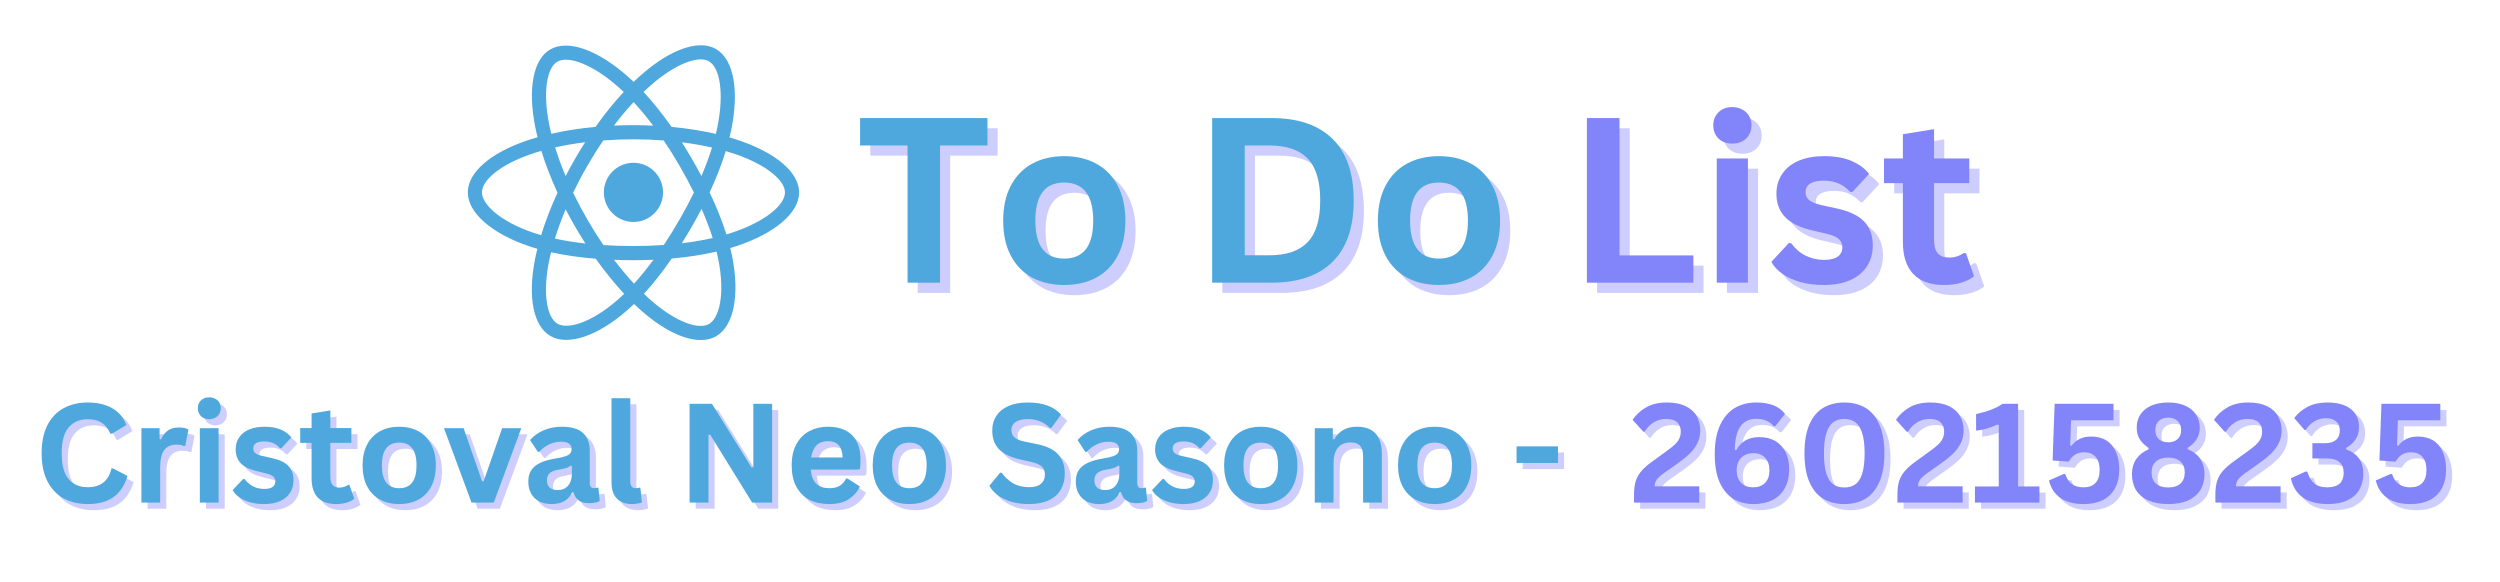 <svg xmlns="http://www.w3.org/2000/svg" xmlns:xlink="http://www.w3.org/1999/xlink" width="361" zoomAndPan="magnify" viewBox="0 0 270.75 63" height="84" preserveAspectRatio="xMidYMid meet" version="1.0"><defs><g/><clipPath id="ff2e1ff937"><path d="M 50.621 4.23 L 86.586 4.23 L 86.586 37 L 50.621 37 Z M 50.621 4.23 " clip-rule="nonzero"/></clipPath></defs><g clip-path="url(#ff2e1ff937)"><path fill="#4ea8de" d="M 80.164 15.25 C 79.793 15.121 79.406 15 79.008 14.887 C 79.074 14.621 79.137 14.355 79.188 14.098 C 80.062 9.855 79.492 6.434 77.539 5.309 C 75.668 4.23 72.605 5.355 69.516 8.047 C 69.215 8.305 68.918 8.578 68.621 8.867 C 68.422 8.676 68.223 8.492 68.027 8.316 C 64.785 5.441 61.539 4.227 59.59 5.355 C 57.719 6.438 57.164 9.652 57.953 13.676 C 58.027 14.062 58.117 14.461 58.215 14.863 C 57.758 14.996 57.312 15.133 56.891 15.281 C 53.09 16.605 50.664 18.684 50.664 20.836 C 50.664 23.059 53.27 25.289 57.227 26.641 C 57.535 26.75 57.859 26.848 58.195 26.945 C 58.086 27.379 57.992 27.809 57.914 28.227 C 57.164 32.18 57.75 35.316 59.613 36.391 C 61.539 37.504 64.773 36.359 67.922 33.609 C 68.172 33.391 68.422 33.16 68.672 32.918 C 68.996 33.23 69.32 33.527 69.641 33.805 C 72.691 36.43 75.703 37.488 77.566 36.41 C 79.488 35.297 80.117 31.922 79.301 27.82 C 79.242 27.508 79.168 27.188 79.09 26.863 C 79.316 26.797 79.539 26.727 79.754 26.656 C 83.867 25.289 86.543 23.09 86.543 20.836 C 86.543 18.676 84.039 16.586 80.164 15.25 Z M 79.273 25.199 C 79.078 25.266 78.875 25.328 78.672 25.387 C 78.215 23.949 77.605 22.422 76.852 20.844 C 77.57 19.301 78.156 17.793 78.598 16.363 C 78.965 16.469 79.32 16.582 79.664 16.699 C 82.984 17.844 85.012 19.531 85.012 20.836 C 85.012 22.223 82.824 24.023 79.273 25.199 Z M 77.797 28.117 C 78.16 29.934 78.211 31.574 77.973 32.855 C 77.758 34.008 77.328 34.773 76.797 35.082 C 75.664 35.738 73.246 34.887 70.641 32.641 C 70.34 32.383 70.039 32.109 69.738 31.82 C 70.75 30.715 71.758 29.43 72.746 28 C 74.48 27.848 76.117 27.594 77.605 27.25 C 77.68 27.547 77.742 27.836 77.797 28.117 Z M 62.898 34.969 C 61.793 35.359 60.914 35.371 60.379 35.062 C 59.25 34.41 58.777 31.891 59.418 28.512 C 59.492 28.125 59.582 27.727 59.684 27.32 C 61.152 27.645 62.777 27.879 64.516 28.02 C 65.512 29.418 66.551 30.699 67.598 31.824 C 67.367 32.047 67.141 32.258 66.914 32.453 C 65.52 33.672 64.125 34.535 62.898 34.969 Z M 57.723 25.191 C 55.973 24.594 54.527 23.816 53.535 22.969 C 52.645 22.207 52.195 21.449 52.195 20.836 C 52.195 19.527 54.145 17.863 57.395 16.73 C 57.789 16.59 58.199 16.461 58.629 16.34 C 59.078 17.801 59.668 19.328 60.379 20.871 C 59.656 22.438 59.059 23.988 58.605 25.469 C 58.301 25.379 58.004 25.289 57.723 25.191 Z M 59.457 13.383 C 58.781 9.934 59.23 7.336 60.355 6.684 C 61.559 5.988 64.211 6.98 67.008 9.461 C 67.188 9.621 67.367 9.789 67.547 9.961 C 66.504 11.078 65.477 12.352 64.492 13.742 C 62.805 13.898 61.188 14.148 59.703 14.488 C 59.609 14.109 59.527 13.742 59.457 13.383 Z M 74.934 17.203 C 74.578 16.59 74.215 15.992 73.844 15.41 C 74.988 15.555 76.082 15.746 77.113 15.98 C 76.805 16.973 76.418 18.008 75.965 19.07 C 75.641 18.453 75.297 17.828 74.934 17.203 Z M 68.621 11.055 C 69.328 11.82 70.035 12.676 70.734 13.605 C 70.031 13.57 69.32 13.555 68.605 13.555 C 67.895 13.555 67.191 13.57 66.492 13.602 C 67.188 12.684 67.902 11.828 68.621 11.055 Z M 62.27 17.215 C 61.914 17.828 61.578 18.449 61.258 19.07 C 60.809 18.012 60.43 16.969 60.117 15.965 C 61.141 15.734 62.23 15.547 63.371 15.406 C 62.992 15.992 62.625 16.598 62.27 17.215 Z M 63.402 26.371 C 62.227 26.242 61.117 26.062 60.094 25.84 C 60.414 24.816 60.801 23.758 61.258 22.676 C 61.578 23.293 61.918 23.914 62.277 24.531 C 62.641 25.16 63.016 25.773 63.402 26.371 Z M 68.664 30.723 C 67.938 29.938 67.211 29.07 66.504 28.141 C 67.191 28.164 67.891 28.18 68.605 28.18 C 69.336 28.18 70.059 28.164 70.77 28.133 C 70.07 29.082 69.367 29.949 68.664 30.723 Z M 75.98 22.621 C 76.457 23.711 76.863 24.77 77.184 25.777 C 76.145 26.012 75.02 26.203 73.84 26.348 C 74.211 25.758 74.578 25.145 74.941 24.52 C 75.305 23.887 75.652 23.25 75.98 22.621 Z M 73.609 23.754 C 73.051 24.727 72.473 25.656 71.891 26.531 C 70.824 26.605 69.727 26.645 68.605 26.645 C 67.488 26.645 66.402 26.613 65.355 26.543 C 64.746 25.656 64.16 24.727 63.602 23.762 C 63.047 22.805 62.535 21.836 62.07 20.871 C 62.535 19.906 63.043 18.938 63.598 17.98 C 64.152 17.02 64.734 16.09 65.336 15.211 C 66.402 15.129 67.5 15.086 68.605 15.086 C 69.715 15.086 70.809 15.129 71.879 15.211 C 72.473 16.086 73.051 17.008 73.605 17.973 C 74.168 18.941 74.688 19.906 75.152 20.852 C 74.688 21.809 74.172 22.785 73.609 23.754 Z M 76.773 6.637 C 77.977 7.328 78.441 10.125 77.688 13.789 C 77.641 14.023 77.586 14.262 77.527 14.5 C 76.035 14.16 74.422 13.902 72.73 13.742 C 71.742 12.34 70.723 11.062 69.695 9.957 C 69.973 9.695 70.246 9.441 70.52 9.203 C 73.168 6.898 75.645 5.984 76.773 6.637 Z M 68.605 17.629 C 70.375 17.629 71.809 19.062 71.809 20.836 C 71.809 22.602 70.375 24.039 68.605 24.039 C 66.836 24.039 65.398 22.602 65.398 20.836 C 65.398 19.062 66.836 17.629 68.605 17.629 Z M 68.605 17.629 " fill-opacity="1" fill-rule="nonzero"/></g><g fill="#8284fa" fill-opacity="0.4"><g transform="translate(93.766, 31.718)"><g><path d="M 14.281 -17.828 L 14.281 -14.859 L 9.141 -14.859 L 9.141 0 L 5.625 0 L 5.625 -14.859 L 0.484 -14.859 L 0.484 -17.828 Z M 14.281 -17.828 "/></g></g></g><g fill="#8284fa" fill-opacity="0.4"><g transform="translate(108.545, 31.718)"><g><path d="M 7.812 0.25 C 6.5 0.25 5.344 -0.016 4.344 -0.547 C 3.352 -1.086 2.582 -1.879 2.031 -2.922 C 1.477 -3.973 1.203 -5.238 1.203 -6.719 C 1.203 -8.195 1.477 -9.457 2.031 -10.5 C 2.582 -11.551 3.352 -12.348 4.344 -12.891 C 5.344 -13.43 6.5 -13.703 7.812 -13.703 C 9.133 -13.703 10.289 -13.43 11.281 -12.891 C 12.281 -12.348 13.055 -11.551 13.609 -10.5 C 14.16 -9.457 14.438 -8.195 14.438 -6.719 C 14.438 -5.238 14.16 -3.973 13.609 -2.922 C 13.055 -1.879 12.281 -1.086 11.281 -0.547 C 10.289 -0.016 9.133 0.25 7.812 0.25 Z M 7.812 -2.609 C 9.906 -2.609 10.953 -3.977 10.953 -6.719 C 10.953 -8.133 10.68 -9.176 10.141 -9.844 C 9.609 -10.508 8.832 -10.844 7.812 -10.844 C 5.727 -10.844 4.688 -9.469 4.688 -6.719 C 4.688 -3.977 5.727 -2.609 7.812 -2.609 Z M 7.812 -2.609 "/></g></g></g><g fill="#8284fa" fill-opacity="0.4"><g transform="translate(124.178, 31.718)"><g/></g></g><g fill="#8284fa" fill-opacity="0.4"><g transform="translate(130.067, 31.718)"><g><path d="M 8.734 -17.828 C 11.617 -17.828 13.82 -17.078 15.344 -15.578 C 16.875 -14.086 17.641 -11.863 17.641 -8.906 C 17.641 -5.969 16.875 -3.75 15.344 -2.25 C 13.82 -0.75 11.617 0 8.734 0 L 2.312 0 L 2.312 -17.828 Z M 8.516 -2.969 C 10.359 -2.969 11.734 -3.438 12.641 -4.375 C 13.555 -5.312 14.016 -6.82 14.016 -8.906 C 14.016 -11 13.555 -12.516 12.641 -13.453 C 11.734 -14.391 10.359 -14.859 8.516 -14.859 L 5.844 -14.859 L 5.844 -2.969 Z M 8.516 -2.969 "/></g></g></g><g fill="#8284fa" fill-opacity="0.4"><g transform="translate(149.126, 31.718)"><g><path d="M 7.812 0.25 C 6.5 0.25 5.344 -0.016 4.344 -0.547 C 3.352 -1.086 2.582 -1.879 2.031 -2.922 C 1.477 -3.973 1.203 -5.238 1.203 -6.719 C 1.203 -8.195 1.477 -9.457 2.031 -10.5 C 2.582 -11.551 3.352 -12.348 4.344 -12.891 C 5.344 -13.43 6.5 -13.703 7.812 -13.703 C 9.133 -13.703 10.289 -13.43 11.281 -12.891 C 12.281 -12.348 13.055 -11.551 13.609 -10.5 C 14.16 -9.457 14.438 -8.195 14.438 -6.719 C 14.438 -5.238 14.16 -3.973 13.609 -2.922 C 13.055 -1.879 12.281 -1.086 11.281 -0.547 C 10.289 -0.016 9.133 0.25 7.812 0.25 Z M 7.812 -2.609 C 9.906 -2.609 10.953 -3.977 10.953 -6.719 C 10.953 -8.133 10.68 -9.176 10.141 -9.844 C 9.609 -10.508 8.832 -10.844 7.812 -10.844 C 5.727 -10.844 4.688 -9.469 4.688 -6.719 C 4.688 -3.977 5.727 -2.609 7.812 -2.609 Z M 7.812 -2.609 "/></g></g></g><g fill="#4ea8de" fill-opacity="1"><g transform="translate(92.662, 30.614)"><g><path d="M 14.281 -17.828 L 14.281 -14.859 L 9.141 -14.859 L 9.141 0 L 5.625 0 L 5.625 -14.859 L 0.484 -14.859 L 0.484 -17.828 Z M 14.281 -17.828 "/></g></g></g><g fill="#4ea8de" fill-opacity="1"><g transform="translate(107.441, 30.614)"><g><path d="M 7.812 0.25 C 6.5 0.25 5.344 -0.016 4.344 -0.547 C 3.352 -1.086 2.582 -1.879 2.031 -2.922 C 1.477 -3.973 1.203 -5.238 1.203 -6.719 C 1.203 -8.195 1.477 -9.457 2.031 -10.5 C 2.582 -11.551 3.352 -12.348 4.344 -12.891 C 5.344 -13.43 6.5 -13.703 7.812 -13.703 C 9.133 -13.703 10.289 -13.43 11.281 -12.891 C 12.281 -12.348 13.055 -11.551 13.609 -10.5 C 14.16 -9.457 14.438 -8.195 14.438 -6.719 C 14.438 -5.238 14.16 -3.973 13.609 -2.922 C 13.055 -1.879 12.281 -1.086 11.281 -0.547 C 10.289 -0.016 9.133 0.25 7.812 0.25 Z M 7.812 -2.609 C 9.906 -2.609 10.953 -3.977 10.953 -6.719 C 10.953 -8.133 10.68 -9.176 10.141 -9.844 C 9.609 -10.508 8.832 -10.844 7.812 -10.844 C 5.727 -10.844 4.688 -9.469 4.688 -6.719 C 4.688 -3.977 5.727 -2.609 7.812 -2.609 Z M 7.812 -2.609 "/></g></g></g><g fill="#4ea8de" fill-opacity="1"><g transform="translate(123.074, 30.614)"><g/></g></g><g fill="#4ea8de" fill-opacity="1"><g transform="translate(128.964, 30.614)"><g><path d="M 8.734 -17.828 C 11.617 -17.828 13.82 -17.078 15.344 -15.578 C 16.875 -14.086 17.641 -11.863 17.641 -8.906 C 17.641 -5.969 16.875 -3.75 15.344 -2.25 C 13.82 -0.75 11.617 0 8.734 0 L 2.312 0 L 2.312 -17.828 Z M 8.516 -2.969 C 10.359 -2.969 11.734 -3.438 12.641 -4.375 C 13.555 -5.312 14.016 -6.82 14.016 -8.906 C 14.016 -11 13.555 -12.516 12.641 -13.453 C 11.734 -14.391 10.359 -14.859 8.516 -14.859 L 5.844 -14.859 L 5.844 -2.969 Z M 8.516 -2.969 "/></g></g></g><g fill="#4ea8de" fill-opacity="1"><g transform="translate(148.023, 30.614)"><g><path d="M 7.812 0.25 C 6.5 0.25 5.344 -0.016 4.344 -0.547 C 3.352 -1.086 2.582 -1.879 2.031 -2.922 C 1.477 -3.973 1.203 -5.238 1.203 -6.719 C 1.203 -8.195 1.477 -9.457 2.031 -10.5 C 2.582 -11.551 3.352 -12.348 4.344 -12.891 C 5.344 -13.43 6.5 -13.703 7.812 -13.703 C 9.133 -13.703 10.289 -13.43 11.281 -12.891 C 12.281 -12.348 13.055 -11.551 13.609 -10.5 C 14.16 -9.457 14.438 -8.195 14.438 -6.719 C 14.438 -5.238 14.16 -3.973 13.609 -2.922 C 13.055 -1.879 12.281 -1.086 11.281 -0.547 C 10.289 -0.016 9.133 0.25 7.812 0.25 Z M 7.812 -2.609 C 9.906 -2.609 10.953 -3.977 10.953 -6.719 C 10.953 -8.133 10.68 -9.176 10.141 -9.844 C 9.609 -10.508 8.832 -10.844 7.812 -10.844 C 5.727 -10.844 4.688 -9.469 4.688 -6.719 C 4.688 -3.977 5.727 -2.609 7.812 -2.609 Z M 7.812 -2.609 "/></g></g></g><g fill="#8284fa" fill-opacity="0.4"><g transform="translate(164.763, 31.718)"><g/></g></g><g fill="#8284fa" fill-opacity="0.4"><g transform="translate(170.653, 31.718)"><g><path d="M 5.844 -17.828 L 5.844 -2.953 L 13.844 -2.953 L 13.844 0 L 2.312 0 L 2.312 -17.828 Z M 5.844 -17.828 "/></g></g></g><g fill="#8284fa" fill-opacity="0.4"><g transform="translate(185.09, 31.718)"><g><path d="M 3.625 -15.062 C 3.008 -15.062 2.508 -15.242 2.125 -15.609 C 1.75 -15.984 1.562 -16.461 1.562 -17.047 C 1.562 -17.617 1.75 -18.086 2.125 -18.453 C 2.508 -18.828 3.008 -19.016 3.625 -19.016 C 4.031 -19.016 4.391 -18.926 4.703 -18.75 C 5.023 -18.582 5.27 -18.348 5.438 -18.047 C 5.613 -17.754 5.703 -17.422 5.703 -17.047 C 5.703 -16.66 5.613 -16.316 5.438 -16.016 C 5.27 -15.711 5.023 -15.477 4.703 -15.312 C 4.391 -15.145 4.031 -15.062 3.625 -15.062 Z M 1.938 0 L 1.938 -13.453 L 5.312 -13.453 L 5.312 0 Z M 1.938 0 "/></g></g></g><g fill="#8284fa" fill-opacity="0.4"><g transform="translate(192.334, 31.718)"><g><path d="M 6.297 0.25 C 5.367 0.25 4.523 0.145 3.766 -0.062 C 3.004 -0.281 2.352 -0.578 1.812 -0.953 C 1.27 -1.336 0.867 -1.77 0.609 -2.25 L 2.484 -4.281 L 2.75 -4.281 C 3.188 -3.676 3.711 -3.223 4.328 -2.922 C 4.941 -2.617 5.602 -2.469 6.312 -2.469 C 6.969 -2.469 7.461 -2.586 7.797 -2.828 C 8.129 -3.066 8.297 -3.406 8.297 -3.844 C 8.297 -4.188 8.176 -4.473 7.938 -4.703 C 7.695 -4.93 7.312 -5.113 6.781 -5.25 L 5 -5.672 C 3.664 -5.984 2.691 -6.469 2.078 -7.125 C 1.461 -7.781 1.156 -8.613 1.156 -9.625 C 1.156 -10.457 1.367 -11.18 1.797 -11.797 C 2.223 -12.422 2.82 -12.895 3.594 -13.219 C 4.375 -13.539 5.281 -13.703 6.312 -13.703 C 7.52 -13.703 8.52 -13.523 9.312 -13.172 C 10.113 -12.828 10.738 -12.363 11.188 -11.781 L 9.391 -9.828 L 9.141 -9.828 C 8.766 -10.242 8.344 -10.551 7.875 -10.75 C 7.414 -10.945 6.895 -11.047 6.312 -11.047 C 4.977 -11.047 4.312 -10.629 4.312 -9.797 C 4.312 -9.453 4.438 -9.172 4.688 -8.953 C 4.938 -8.734 5.375 -8.551 6 -8.406 L 7.656 -8.047 C 9.02 -7.754 10.016 -7.285 10.641 -6.641 C 11.273 -5.992 11.594 -5.125 11.594 -4.031 C 11.594 -3.176 11.379 -2.422 10.953 -1.766 C 10.535 -1.117 9.926 -0.617 9.125 -0.266 C 8.332 0.078 7.391 0.25 6.297 0.25 Z M 6.297 0.25 "/></g></g></g><g fill="#8284fa" fill-opacity="0.4"><g transform="translate(204.735, 31.718)"><g><path d="M 9.281 -3.203 L 10.156 -0.703 C 9.789 -0.398 9.332 -0.164 8.781 0 C 8.227 0.164 7.602 0.25 6.906 0.25 C 5.445 0.25 4.336 -0.145 3.578 -0.938 C 2.828 -1.727 2.453 -2.879 2.453 -4.391 L 2.453 -10.781 L 0.406 -10.781 L 0.406 -13.453 L 2.453 -13.453 L 2.453 -16.078 L 5.828 -16.625 L 5.828 -13.453 L 9.641 -13.453 L 9.641 -10.781 L 5.828 -10.781 L 5.828 -4.641 C 5.828 -3.973 5.961 -3.484 6.234 -3.172 C 6.516 -2.867 6.922 -2.719 7.453 -2.719 C 8.047 -2.719 8.566 -2.879 9.016 -3.203 Z M 9.281 -3.203 "/></g></g></g><g fill="#8284fa" fill-opacity="1"><g transform="translate(163.659, 30.614)"><g/></g></g><g fill="#8284fa" fill-opacity="1"><g transform="translate(169.549, 30.614)"><g><path d="M 5.844 -17.828 L 5.844 -2.953 L 13.844 -2.953 L 13.844 0 L 2.312 0 L 2.312 -17.828 Z M 5.844 -17.828 "/></g></g></g><g fill="#8284fa" fill-opacity="1"><g transform="translate(183.987, 30.614)"><g><path d="M 3.625 -15.062 C 3.008 -15.062 2.508 -15.242 2.125 -15.609 C 1.75 -15.984 1.562 -16.461 1.562 -17.047 C 1.562 -17.617 1.75 -18.086 2.125 -18.453 C 2.508 -18.828 3.008 -19.016 3.625 -19.016 C 4.031 -19.016 4.391 -18.926 4.703 -18.75 C 5.023 -18.582 5.27 -18.348 5.438 -18.047 C 5.613 -17.754 5.703 -17.422 5.703 -17.047 C 5.703 -16.66 5.613 -16.316 5.438 -16.016 C 5.27 -15.711 5.023 -15.477 4.703 -15.312 C 4.391 -15.145 4.031 -15.062 3.625 -15.062 Z M 1.938 0 L 1.938 -13.453 L 5.312 -13.453 L 5.312 0 Z M 1.938 0 "/></g></g></g><g fill="#8284fa" fill-opacity="1"><g transform="translate(191.23, 30.614)"><g><path d="M 6.297 0.25 C 5.367 0.25 4.523 0.145 3.766 -0.062 C 3.004 -0.281 2.352 -0.578 1.812 -0.953 C 1.27 -1.336 0.867 -1.77 0.609 -2.25 L 2.484 -4.281 L 2.75 -4.281 C 3.188 -3.676 3.711 -3.223 4.328 -2.922 C 4.941 -2.617 5.602 -2.469 6.312 -2.469 C 6.969 -2.469 7.461 -2.586 7.797 -2.828 C 8.129 -3.066 8.297 -3.406 8.297 -3.844 C 8.297 -4.188 8.176 -4.473 7.938 -4.703 C 7.695 -4.93 7.312 -5.113 6.781 -5.25 L 5 -5.672 C 3.664 -5.984 2.691 -6.469 2.078 -7.125 C 1.461 -7.781 1.156 -8.613 1.156 -9.625 C 1.156 -10.457 1.367 -11.18 1.797 -11.797 C 2.223 -12.422 2.82 -12.895 3.594 -13.219 C 4.375 -13.539 5.281 -13.703 6.312 -13.703 C 7.52 -13.703 8.52 -13.523 9.312 -13.172 C 10.113 -12.828 10.738 -12.363 11.188 -11.781 L 9.391 -9.828 L 9.141 -9.828 C 8.766 -10.242 8.344 -10.551 7.875 -10.75 C 7.414 -10.945 6.895 -11.047 6.312 -11.047 C 4.977 -11.047 4.312 -10.629 4.312 -9.797 C 4.312 -9.453 4.438 -9.172 4.688 -8.953 C 4.938 -8.734 5.375 -8.551 6 -8.406 L 7.656 -8.047 C 9.02 -7.754 10.016 -7.285 10.641 -6.641 C 11.273 -5.992 11.594 -5.125 11.594 -4.031 C 11.594 -3.176 11.379 -2.422 10.953 -1.766 C 10.535 -1.117 9.926 -0.617 9.125 -0.266 C 8.332 0.078 7.391 0.25 6.297 0.25 Z M 6.297 0.25 "/></g></g></g><g fill="#8284fa" fill-opacity="1"><g transform="translate(203.631, 30.614)"><g><path d="M 9.281 -3.203 L 10.156 -0.703 C 9.789 -0.398 9.332 -0.164 8.781 0 C 8.227 0.164 7.602 0.25 6.906 0.25 C 5.445 0.25 4.336 -0.145 3.578 -0.938 C 2.828 -1.727 2.453 -2.879 2.453 -4.391 L 2.453 -10.781 L 0.406 -10.781 L 0.406 -13.453 L 2.453 -13.453 L 2.453 -16.078 L 5.828 -16.625 L 5.828 -13.453 L 9.641 -13.453 L 9.641 -10.781 L 5.828 -10.781 L 5.828 -4.641 C 5.828 -3.973 5.961 -3.484 6.234 -3.172 C 6.516 -2.867 6.922 -2.719 7.453 -2.719 C 8.047 -2.719 8.566 -2.879 9.016 -3.203 Z M 9.281 -3.203 "/></g></g></g><g fill="#8284fa" fill-opacity="0.4"><g transform="translate(4.327, 55.096)"><g><path d="M 5.844 0.156 C 4.863 0.156 3.992 -0.047 3.234 -0.453 C 2.484 -0.867 1.895 -1.488 1.469 -2.312 C 1.051 -3.133 0.844 -4.145 0.844 -5.344 C 0.844 -6.551 1.051 -7.566 1.469 -8.391 C 1.895 -9.211 2.484 -9.828 3.234 -10.234 C 3.992 -10.641 4.863 -10.844 5.844 -10.844 C 6.875 -10.844 7.75 -10.641 8.469 -10.234 C 9.188 -9.836 9.703 -9.227 10.016 -8.406 L 8.469 -7.469 L 8.281 -7.469 C 8.051 -8.02 7.738 -8.414 7.344 -8.656 C 6.957 -8.906 6.457 -9.031 5.844 -9.031 C 4.957 -9.031 4.266 -8.734 3.766 -8.141 C 3.266 -7.555 3.016 -6.625 3.016 -5.344 C 3.016 -4.07 3.266 -3.141 3.766 -2.547 C 4.266 -1.961 4.957 -1.672 5.844 -1.672 C 7.238 -1.672 8.094 -2.348 8.406 -3.703 L 8.578 -3.703 L 10.141 -2.891 C 9.848 -1.879 9.348 -1.117 8.641 -0.609 C 7.93 -0.098 7 0.156 5.844 0.156 Z M 5.844 0.156 "/></g></g><g transform="translate(14.82, 55.096)"><g><path d="M 1.156 0 L 1.156 -8.062 L 3.125 -8.062 L 3.125 -6.875 L 3.281 -6.844 C 3.477 -7.289 3.734 -7.617 4.047 -7.828 C 4.367 -8.035 4.754 -8.141 5.203 -8.141 C 5.66 -8.141 6.008 -8.062 6.25 -7.906 L 5.906 -6.156 L 5.766 -6.125 C 5.629 -6.188 5.5 -6.227 5.375 -6.25 C 5.25 -6.27 5.102 -6.281 4.938 -6.281 C 4.363 -6.281 3.926 -6.082 3.625 -5.688 C 3.332 -5.289 3.188 -4.656 3.188 -3.781 L 3.188 0 Z M 1.156 0 "/></g></g><g transform="translate(21.15, 55.096)"><g><path d="M 2.172 -9.031 C 1.805 -9.031 1.508 -9.141 1.281 -9.359 C 1.051 -9.586 0.938 -9.879 0.938 -10.234 C 0.938 -10.578 1.051 -10.859 1.281 -11.078 C 1.508 -11.297 1.805 -11.406 2.172 -11.406 C 2.41 -11.406 2.625 -11.352 2.812 -11.25 C 3.008 -11.156 3.16 -11.02 3.266 -10.844 C 3.367 -10.664 3.422 -10.461 3.422 -10.234 C 3.422 -10.004 3.367 -9.797 3.266 -9.609 C 3.16 -9.43 3.008 -9.289 2.812 -9.188 C 2.625 -9.082 2.41 -9.031 2.172 -9.031 Z M 1.156 0 L 1.156 -8.062 L 3.188 -8.062 L 3.188 0 Z M 1.156 0 "/></g></g><g transform="translate(25.496, 55.096)"><g><path d="M 3.781 0.156 C 3.227 0.156 2.723 0.094 2.266 -0.031 C 1.805 -0.164 1.41 -0.348 1.078 -0.578 C 0.754 -0.805 0.516 -1.066 0.359 -1.359 L 1.5 -2.562 L 1.641 -2.562 C 1.91 -2.207 2.227 -1.938 2.594 -1.75 C 2.957 -1.57 3.359 -1.484 3.797 -1.484 C 4.18 -1.484 4.473 -1.551 4.672 -1.688 C 4.879 -1.832 4.984 -2.039 4.984 -2.312 C 4.984 -2.508 4.91 -2.676 4.766 -2.812 C 4.617 -2.957 4.383 -3.066 4.062 -3.141 L 3 -3.406 C 2.195 -3.594 1.609 -3.879 1.234 -4.266 C 0.867 -4.66 0.688 -5.16 0.688 -5.766 C 0.688 -6.273 0.816 -6.711 1.078 -7.078 C 1.336 -7.453 1.695 -7.734 2.156 -7.922 C 2.625 -8.117 3.172 -8.219 3.797 -8.219 C 4.516 -8.219 5.113 -8.113 5.594 -7.906 C 6.07 -7.695 6.445 -7.414 6.719 -7.062 L 5.641 -5.891 L 5.484 -5.891 C 5.266 -6.148 5.016 -6.336 4.734 -6.453 C 4.453 -6.566 4.141 -6.625 3.797 -6.625 C 2.992 -6.625 2.594 -6.375 2.594 -5.875 C 2.594 -5.664 2.664 -5.492 2.812 -5.359 C 2.957 -5.234 3.219 -5.129 3.594 -5.047 L 4.594 -4.828 C 5.414 -4.648 6.016 -4.367 6.391 -3.984 C 6.766 -3.598 6.953 -3.078 6.953 -2.422 C 6.953 -1.91 6.828 -1.457 6.578 -1.062 C 6.328 -0.676 5.961 -0.375 5.484 -0.156 C 5.004 0.051 4.438 0.156 3.781 0.156 Z M 3.781 0.156 "/></g></g><g transform="translate(32.938, 55.096)"><g><path d="M 5.562 -1.922 L 6.094 -0.422 C 5.875 -0.242 5.598 -0.102 5.266 0 C 4.93 0.102 4.555 0.156 4.141 0.156 C 3.266 0.156 2.598 -0.078 2.141 -0.547 C 1.691 -1.023 1.469 -1.723 1.469 -2.641 L 1.469 -6.469 L 0.234 -6.469 L 0.234 -8.078 L 1.469 -8.078 L 1.469 -9.656 L 3.5 -9.984 L 3.5 -8.078 L 5.781 -8.078 L 5.781 -6.469 L 3.5 -6.469 L 3.5 -2.781 C 3.5 -2.383 3.582 -2.094 3.75 -1.906 C 3.914 -1.719 4.156 -1.625 4.469 -1.625 C 4.832 -1.625 5.148 -1.723 5.422 -1.922 Z M 5.562 -1.922 "/></g></g><g transform="translate(39.209, 55.096)"><g><path d="M 4.688 0.156 C 3.895 0.156 3.203 -0.004 2.609 -0.328 C 2.016 -0.648 1.551 -1.125 1.219 -1.75 C 0.883 -2.383 0.719 -3.145 0.719 -4.031 C 0.719 -4.914 0.883 -5.672 1.219 -6.297 C 1.551 -6.93 2.016 -7.41 2.609 -7.734 C 3.203 -8.055 3.895 -8.219 4.688 -8.219 C 5.477 -8.219 6.172 -8.055 6.766 -7.734 C 7.367 -7.41 7.832 -6.93 8.156 -6.297 C 8.488 -5.672 8.656 -4.914 8.656 -4.031 C 8.656 -3.145 8.488 -2.383 8.156 -1.75 C 7.832 -1.125 7.367 -0.648 6.766 -0.328 C 6.172 -0.004 5.477 0.156 4.688 0.156 Z M 4.688 -1.562 C 5.938 -1.562 6.562 -2.383 6.562 -4.031 C 6.562 -4.883 6.398 -5.508 6.078 -5.906 C 5.766 -6.301 5.301 -6.5 4.688 -6.5 C 3.438 -6.5 2.812 -5.676 2.812 -4.031 C 2.812 -2.383 3.438 -1.562 4.688 -1.562 Z M 4.688 -1.562 "/></g></g><g transform="translate(48.59, 55.096)"><g><path d="M 5.547 0 L 3.141 0 L 0.156 -8.062 L 2.281 -8.062 L 4.281 -2.312 L 4.453 -2.312 L 6.453 -8.062 L 8.531 -8.062 Z M 5.547 0 "/></g></g><g transform="translate(57.269, 55.096)"><g><path d="M 3.141 0.156 C 2.629 0.156 2.18 0.062 1.797 -0.125 C 1.422 -0.32 1.129 -0.602 0.922 -0.969 C 0.711 -1.332 0.609 -1.773 0.609 -2.297 C 0.609 -2.773 0.711 -3.176 0.922 -3.5 C 1.129 -3.82 1.445 -4.086 1.875 -4.297 C 2.301 -4.504 2.863 -4.664 3.562 -4.781 C 4.039 -4.852 4.406 -4.938 4.656 -5.031 C 4.906 -5.125 5.07 -5.227 5.156 -5.344 C 5.25 -5.469 5.297 -5.617 5.297 -5.797 C 5.297 -6.055 5.203 -6.254 5.016 -6.391 C 4.836 -6.523 4.539 -6.594 4.125 -6.594 C 3.676 -6.594 3.25 -6.492 2.844 -6.297 C 2.438 -6.098 2.086 -5.832 1.797 -5.5 L 1.641 -5.5 L 0.797 -6.781 C 1.203 -7.238 1.703 -7.594 2.297 -7.844 C 2.891 -8.094 3.535 -8.219 4.234 -8.219 C 5.297 -8.219 6.066 -7.988 6.547 -7.531 C 7.023 -7.082 7.266 -6.441 7.266 -5.609 L 7.266 -2.109 C 7.266 -1.742 7.422 -1.562 7.734 -1.562 C 7.859 -1.562 7.977 -1.582 8.094 -1.625 L 8.203 -1.609 L 8.344 -0.188 C 8.238 -0.113 8.082 -0.051 7.875 0 C 7.676 0.039 7.457 0.062 7.219 0.062 C 6.738 0.062 6.363 -0.031 6.094 -0.219 C 5.82 -0.406 5.629 -0.695 5.516 -1.094 L 5.359 -1.109 C 4.961 -0.266 4.223 0.156 3.141 0.156 Z M 3.797 -1.359 C 4.266 -1.359 4.633 -1.516 4.906 -1.828 C 5.188 -2.148 5.328 -2.586 5.328 -3.141 L 5.328 -3.969 L 5.188 -4 C 5.07 -3.895 4.914 -3.812 4.719 -3.75 C 4.52 -3.688 4.234 -3.625 3.859 -3.562 C 3.422 -3.488 3.102 -3.359 2.906 -3.172 C 2.719 -2.992 2.625 -2.742 2.625 -2.422 C 2.625 -2.078 2.723 -1.812 2.922 -1.625 C 3.129 -1.445 3.422 -1.359 3.797 -1.359 Z M 3.797 -1.359 "/></g></g><g transform="translate(65.779, 55.096)"><g><path d="M 3.344 0.156 C 2.625 0.156 2.07 -0.039 1.688 -0.438 C 1.301 -0.832 1.109 -1.426 1.109 -2.219 L 1.109 -11.312 L 3.141 -11.312 L 3.141 -2.312 C 3.141 -1.812 3.344 -1.562 3.75 -1.562 C 3.863 -1.562 3.988 -1.582 4.125 -1.625 L 4.234 -1.594 L 4.406 -0.031 C 4.301 0.02 4.156 0.062 3.969 0.094 C 3.781 0.133 3.57 0.156 3.344 0.156 Z M 3.344 0.156 "/></g></g><g transform="translate(70.418, 55.096)"><g/></g><g transform="translate(73.953, 55.096)"><g><path d="M 3.438 0 L 1.391 0 L 1.391 -10.703 L 3.812 -10.703 L 8.109 -3.797 L 8.297 -3.828 L 8.297 -10.703 L 10.328 -10.703 L 10.328 0 L 8.172 0 L 3.625 -7.359 L 3.438 -7.328 Z M 3.438 0 "/></g></g><g transform="translate(85.682, 55.096)"><g><path d="M 7.969 -3.578 L 2.781 -3.578 C 2.844 -2.879 3.047 -2.367 3.391 -2.047 C 3.734 -1.723 4.195 -1.562 4.781 -1.562 C 5.25 -1.562 5.625 -1.645 5.906 -1.812 C 6.195 -1.988 6.43 -2.254 6.609 -2.609 L 6.766 -2.609 L 8.109 -1.75 C 7.848 -1.188 7.445 -0.727 6.906 -0.375 C 6.375 -0.02 5.664 0.156 4.781 0.156 C 3.945 0.156 3.227 0 2.625 -0.312 C 2.02 -0.633 1.551 -1.109 1.219 -1.734 C 0.883 -2.359 0.719 -3.125 0.719 -4.031 C 0.719 -4.945 0.891 -5.719 1.234 -6.344 C 1.586 -6.977 2.055 -7.445 2.641 -7.75 C 3.234 -8.062 3.898 -8.219 4.641 -8.219 C 5.773 -8.219 6.645 -7.914 7.25 -7.312 C 7.863 -6.707 8.172 -5.82 8.172 -4.656 C 8.172 -4.227 8.156 -3.898 8.125 -3.672 Z M 6.234 -4.891 C 6.211 -5.504 6.066 -5.953 5.797 -6.234 C 5.535 -6.516 5.148 -6.656 4.641 -6.656 C 3.617 -6.656 3.016 -6.066 2.828 -4.891 Z M 6.234 -4.891 "/></g></g><g transform="translate(94.456, 55.096)"><g><path d="M 4.688 0.156 C 3.895 0.156 3.203 -0.004 2.609 -0.328 C 2.016 -0.648 1.551 -1.125 1.219 -1.75 C 0.883 -2.383 0.719 -3.145 0.719 -4.031 C 0.719 -4.914 0.883 -5.672 1.219 -6.297 C 1.551 -6.93 2.016 -7.41 2.609 -7.734 C 3.203 -8.055 3.895 -8.219 4.688 -8.219 C 5.477 -8.219 6.172 -8.055 6.766 -7.734 C 7.367 -7.41 7.832 -6.93 8.156 -6.297 C 8.488 -5.672 8.656 -4.914 8.656 -4.031 C 8.656 -3.145 8.488 -2.383 8.156 -1.75 C 7.832 -1.125 7.367 -0.648 6.766 -0.328 C 6.172 -0.004 5.477 0.156 4.688 0.156 Z M 4.688 -1.562 C 5.938 -1.562 6.562 -2.383 6.562 -4.031 C 6.562 -4.883 6.398 -5.508 6.078 -5.906 C 5.766 -6.301 5.301 -6.5 4.688 -6.5 C 3.438 -6.5 2.812 -5.676 2.812 -4.031 C 2.812 -2.383 3.438 -1.562 4.688 -1.562 Z M 4.688 -1.562 "/></g></g><g transform="translate(103.837, 55.096)"><g/></g><g transform="translate(107.371, 55.096)"><g><path d="M 4.734 0.156 C 3.992 0.156 3.332 0.066 2.75 -0.109 C 2.176 -0.297 1.695 -0.535 1.312 -0.828 C 0.926 -1.129 0.633 -1.461 0.438 -1.828 L 1.594 -3.234 L 1.781 -3.234 C 2.102 -2.766 2.508 -2.383 3 -2.094 C 3.5 -1.812 4.078 -1.672 4.734 -1.672 C 5.305 -1.672 5.734 -1.789 6.016 -2.031 C 6.305 -2.27 6.453 -2.598 6.453 -3.016 C 6.453 -3.273 6.406 -3.488 6.312 -3.656 C 6.219 -3.832 6.062 -3.977 5.844 -4.094 C 5.633 -4.219 5.348 -4.32 4.984 -4.406 L 3.609 -4.719 C 2.648 -4.945 1.93 -5.312 1.453 -5.812 C 0.984 -6.32 0.75 -6.988 0.75 -7.812 C 0.75 -8.414 0.898 -8.945 1.203 -9.406 C 1.504 -9.863 1.941 -10.219 2.516 -10.469 C 3.098 -10.719 3.797 -10.844 4.609 -10.844 C 5.43 -10.844 6.133 -10.734 6.719 -10.516 C 7.312 -10.305 7.805 -9.977 8.203 -9.531 L 7.156 -8.094 L 6.984 -8.094 C 6.68 -8.406 6.332 -8.641 5.938 -8.797 C 5.551 -8.961 5.109 -9.047 4.609 -9.047 C 4.023 -9.047 3.582 -8.941 3.281 -8.734 C 2.977 -8.523 2.828 -8.242 2.828 -7.891 C 2.828 -7.547 2.93 -7.273 3.141 -7.078 C 3.348 -6.879 3.719 -6.723 4.25 -6.609 L 5.641 -6.328 C 6.68 -6.109 7.438 -5.734 7.906 -5.203 C 8.375 -4.68 8.609 -4 8.609 -3.156 C 8.609 -2.488 8.461 -1.906 8.172 -1.406 C 7.891 -0.914 7.457 -0.531 6.875 -0.25 C 6.289 0.02 5.578 0.156 4.734 0.156 Z M 4.734 0.156 "/></g></g><g transform="translate(116.562, 55.096)"><g><path d="M 3.141 0.156 C 2.629 0.156 2.18 0.062 1.797 -0.125 C 1.422 -0.32 1.129 -0.602 0.922 -0.969 C 0.711 -1.332 0.609 -1.773 0.609 -2.297 C 0.609 -2.773 0.711 -3.176 0.922 -3.5 C 1.129 -3.82 1.445 -4.086 1.875 -4.297 C 2.301 -4.504 2.863 -4.664 3.562 -4.781 C 4.039 -4.852 4.406 -4.938 4.656 -5.031 C 4.906 -5.125 5.07 -5.227 5.156 -5.344 C 5.25 -5.469 5.297 -5.617 5.297 -5.797 C 5.297 -6.055 5.203 -6.254 5.016 -6.391 C 4.836 -6.523 4.539 -6.594 4.125 -6.594 C 3.676 -6.594 3.25 -6.492 2.844 -6.297 C 2.438 -6.098 2.086 -5.832 1.797 -5.5 L 1.641 -5.5 L 0.797 -6.781 C 1.203 -7.238 1.703 -7.594 2.297 -7.844 C 2.891 -8.094 3.535 -8.219 4.234 -8.219 C 5.297 -8.219 6.066 -7.988 6.547 -7.531 C 7.023 -7.082 7.266 -6.441 7.266 -5.609 L 7.266 -2.109 C 7.266 -1.742 7.422 -1.562 7.734 -1.562 C 7.859 -1.562 7.977 -1.582 8.094 -1.625 L 8.203 -1.609 L 8.344 -0.188 C 8.238 -0.113 8.082 -0.051 7.875 0 C 7.676 0.039 7.457 0.062 7.219 0.062 C 6.738 0.062 6.363 -0.031 6.094 -0.219 C 5.82 -0.406 5.629 -0.695 5.516 -1.094 L 5.359 -1.109 C 4.961 -0.266 4.223 0.156 3.141 0.156 Z M 3.797 -1.359 C 4.266 -1.359 4.633 -1.516 4.906 -1.828 C 5.188 -2.148 5.328 -2.586 5.328 -3.141 L 5.328 -3.969 L 5.188 -4 C 5.07 -3.895 4.914 -3.812 4.719 -3.75 C 4.52 -3.688 4.234 -3.625 3.859 -3.562 C 3.422 -3.488 3.102 -3.359 2.906 -3.172 C 2.719 -2.992 2.625 -2.742 2.625 -2.422 C 2.625 -2.078 2.723 -1.812 2.922 -1.625 C 3.129 -1.445 3.422 -1.359 3.797 -1.359 Z M 3.797 -1.359 "/></g></g><g transform="translate(125.072, 55.096)"><g><path d="M 3.781 0.156 C 3.227 0.156 2.723 0.094 2.266 -0.031 C 1.805 -0.164 1.41 -0.348 1.078 -0.578 C 0.754 -0.805 0.516 -1.066 0.359 -1.359 L 1.5 -2.562 L 1.641 -2.562 C 1.91 -2.207 2.227 -1.938 2.594 -1.75 C 2.957 -1.57 3.359 -1.484 3.797 -1.484 C 4.18 -1.484 4.473 -1.551 4.672 -1.688 C 4.879 -1.832 4.984 -2.039 4.984 -2.312 C 4.984 -2.508 4.91 -2.676 4.766 -2.812 C 4.617 -2.957 4.383 -3.066 4.062 -3.141 L 3 -3.406 C 2.195 -3.594 1.609 -3.879 1.234 -4.266 C 0.867 -4.66 0.688 -5.16 0.688 -5.766 C 0.688 -6.273 0.816 -6.711 1.078 -7.078 C 1.336 -7.453 1.695 -7.734 2.156 -7.922 C 2.625 -8.117 3.172 -8.219 3.797 -8.219 C 4.516 -8.219 5.113 -8.113 5.594 -7.906 C 6.07 -7.695 6.445 -7.414 6.719 -7.062 L 5.641 -5.891 L 5.484 -5.891 C 5.266 -6.148 5.016 -6.336 4.734 -6.453 C 4.453 -6.566 4.141 -6.625 3.797 -6.625 C 2.992 -6.625 2.594 -6.375 2.594 -5.875 C 2.594 -5.664 2.664 -5.492 2.812 -5.359 C 2.957 -5.234 3.219 -5.129 3.594 -5.047 L 4.594 -4.828 C 5.414 -4.648 6.016 -4.367 6.391 -3.984 C 6.766 -3.598 6.953 -3.078 6.953 -2.422 C 6.953 -1.91 6.828 -1.457 6.578 -1.062 C 6.328 -0.676 5.961 -0.375 5.484 -0.156 C 5.004 0.051 4.438 0.156 3.781 0.156 Z M 3.781 0.156 "/></g></g><g transform="translate(132.514, 55.096)"><g><path d="M 4.688 0.156 C 3.895 0.156 3.203 -0.004 2.609 -0.328 C 2.016 -0.648 1.551 -1.125 1.219 -1.75 C 0.883 -2.383 0.719 -3.145 0.719 -4.031 C 0.719 -4.914 0.883 -5.672 1.219 -6.297 C 1.551 -6.93 2.016 -7.41 2.609 -7.734 C 3.203 -8.055 3.895 -8.219 4.688 -8.219 C 5.477 -8.219 6.172 -8.055 6.766 -7.734 C 7.367 -7.41 7.832 -6.93 8.156 -6.297 C 8.488 -5.672 8.656 -4.914 8.656 -4.031 C 8.656 -3.145 8.488 -2.383 8.156 -1.75 C 7.832 -1.125 7.367 -0.648 6.766 -0.328 C 6.172 -0.004 5.477 0.156 4.688 0.156 Z M 4.688 -1.562 C 5.938 -1.562 6.562 -2.383 6.562 -4.031 C 6.562 -4.883 6.398 -5.508 6.078 -5.906 C 5.766 -6.301 5.301 -6.5 4.688 -6.5 C 3.438 -6.5 2.812 -5.676 2.812 -4.031 C 2.812 -2.383 3.438 -1.562 4.688 -1.562 Z M 4.688 -1.562 "/></g></g><g transform="translate(141.895, 55.096)"><g><path d="M 1.156 0 L 1.156 -8.062 L 3.109 -8.062 L 3.109 -6.891 L 3.266 -6.844 C 3.766 -7.758 4.578 -8.219 5.703 -8.219 C 6.641 -8.219 7.328 -7.961 7.766 -7.453 C 8.203 -6.953 8.422 -6.219 8.422 -5.25 L 8.422 0 L 6.391 0 L 6.391 -5 C 6.391 -5.531 6.281 -5.914 6.062 -6.156 C 5.852 -6.395 5.508 -6.516 5.031 -6.516 C 4.445 -6.516 3.992 -6.328 3.672 -5.953 C 3.348 -5.578 3.188 -4.984 3.188 -4.172 L 3.188 0 Z M 1.156 0 "/></g></g><g transform="translate(151.349, 55.096)"><g><path d="M 4.688 0.156 C 3.895 0.156 3.203 -0.004 2.609 -0.328 C 2.016 -0.648 1.551 -1.125 1.219 -1.75 C 0.883 -2.383 0.719 -3.145 0.719 -4.031 C 0.719 -4.914 0.883 -5.672 1.219 -6.297 C 1.551 -6.93 2.016 -7.41 2.609 -7.734 C 3.203 -8.055 3.895 -8.219 4.688 -8.219 C 5.477 -8.219 6.172 -8.055 6.766 -7.734 C 7.367 -7.41 7.832 -6.93 8.156 -6.297 C 8.488 -5.672 8.656 -4.914 8.656 -4.031 C 8.656 -3.145 8.488 -2.383 8.156 -1.75 C 7.832 -1.125 7.367 -0.648 6.766 -0.328 C 6.172 -0.004 5.477 0.156 4.688 0.156 Z M 4.688 -1.562 C 5.938 -1.562 6.562 -2.383 6.562 -4.031 C 6.562 -4.883 6.398 -5.508 6.078 -5.906 C 5.766 -6.301 5.301 -6.5 4.688 -6.5 C 3.438 -6.5 2.812 -5.676 2.812 -4.031 C 2.812 -2.383 3.438 -1.562 4.688 -1.562 Z M 4.688 -1.562 "/></g></g><g transform="translate(160.73, 55.096)"><g/></g><g transform="translate(164.265, 55.096)"><g><path d="M 5.125 -4.297 L 0.641 -4.297 L 0.641 -6.094 L 5.125 -6.094 Z M 5.125 -4.297 "/></g></g></g><g fill="#4ea8de" fill-opacity="1"><g transform="translate(3.665, 54.434)"><g><path d="M 5.844 0.156 C 4.863 0.156 3.992 -0.047 3.234 -0.453 C 2.484 -0.867 1.895 -1.488 1.469 -2.312 C 1.051 -3.133 0.844 -4.145 0.844 -5.344 C 0.844 -6.551 1.051 -7.566 1.469 -8.391 C 1.895 -9.211 2.484 -9.828 3.234 -10.234 C 3.992 -10.641 4.863 -10.844 5.844 -10.844 C 6.875 -10.844 7.75 -10.641 8.469 -10.234 C 9.188 -9.836 9.703 -9.227 10.016 -8.406 L 8.469 -7.469 L 8.281 -7.469 C 8.051 -8.02 7.738 -8.414 7.344 -8.656 C 6.957 -8.906 6.457 -9.031 5.844 -9.031 C 4.957 -9.031 4.266 -8.734 3.766 -8.141 C 3.266 -7.555 3.016 -6.625 3.016 -5.344 C 3.016 -4.07 3.266 -3.141 3.766 -2.547 C 4.266 -1.961 4.957 -1.672 5.844 -1.672 C 7.238 -1.672 8.094 -2.348 8.406 -3.703 L 8.578 -3.703 L 10.141 -2.891 C 9.848 -1.879 9.348 -1.117 8.641 -0.609 C 7.93 -0.098 7 0.156 5.844 0.156 Z M 5.844 0.156 "/></g></g><g transform="translate(14.158, 54.434)"><g><path d="M 1.156 0 L 1.156 -8.062 L 3.125 -8.062 L 3.125 -6.875 L 3.281 -6.844 C 3.477 -7.289 3.734 -7.617 4.047 -7.828 C 4.367 -8.035 4.754 -8.141 5.203 -8.141 C 5.66 -8.141 6.008 -8.062 6.25 -7.906 L 5.906 -6.156 L 5.766 -6.125 C 5.629 -6.188 5.5 -6.227 5.375 -6.25 C 5.25 -6.27 5.102 -6.281 4.938 -6.281 C 4.363 -6.281 3.926 -6.082 3.625 -5.688 C 3.332 -5.289 3.188 -4.656 3.188 -3.781 L 3.188 0 Z M 1.156 0 "/></g></g><g transform="translate(20.487, 54.434)"><g><path d="M 2.172 -9.031 C 1.805 -9.031 1.508 -9.141 1.281 -9.359 C 1.051 -9.586 0.938 -9.879 0.938 -10.234 C 0.938 -10.578 1.051 -10.859 1.281 -11.078 C 1.508 -11.297 1.805 -11.406 2.172 -11.406 C 2.41 -11.406 2.625 -11.352 2.812 -11.25 C 3.008 -11.156 3.16 -11.02 3.266 -10.844 C 3.367 -10.664 3.422 -10.461 3.422 -10.234 C 3.422 -10.004 3.367 -9.797 3.266 -9.609 C 3.16 -9.43 3.008 -9.289 2.812 -9.188 C 2.625 -9.082 2.41 -9.031 2.172 -9.031 Z M 1.156 0 L 1.156 -8.062 L 3.188 -8.062 L 3.188 0 Z M 1.156 0 "/></g></g><g transform="translate(24.834, 54.434)"><g><path d="M 3.781 0.156 C 3.227 0.156 2.723 0.094 2.266 -0.031 C 1.805 -0.164 1.41 -0.348 1.078 -0.578 C 0.754 -0.805 0.516 -1.066 0.359 -1.359 L 1.5 -2.562 L 1.641 -2.562 C 1.91 -2.207 2.227 -1.938 2.594 -1.75 C 2.957 -1.57 3.359 -1.484 3.797 -1.484 C 4.18 -1.484 4.473 -1.551 4.672 -1.688 C 4.879 -1.832 4.984 -2.039 4.984 -2.312 C 4.984 -2.508 4.91 -2.676 4.766 -2.812 C 4.617 -2.957 4.383 -3.066 4.062 -3.141 L 3 -3.406 C 2.195 -3.594 1.609 -3.879 1.234 -4.266 C 0.867 -4.66 0.688 -5.16 0.688 -5.766 C 0.688 -6.273 0.816 -6.711 1.078 -7.078 C 1.336 -7.453 1.695 -7.734 2.156 -7.922 C 2.625 -8.117 3.172 -8.219 3.797 -8.219 C 4.516 -8.219 5.113 -8.113 5.594 -7.906 C 6.07 -7.695 6.445 -7.414 6.719 -7.062 L 5.641 -5.891 L 5.484 -5.891 C 5.266 -6.148 5.016 -6.336 4.734 -6.453 C 4.453 -6.566 4.141 -6.625 3.797 -6.625 C 2.992 -6.625 2.594 -6.375 2.594 -5.875 C 2.594 -5.664 2.664 -5.492 2.812 -5.359 C 2.957 -5.234 3.219 -5.129 3.594 -5.047 L 4.594 -4.828 C 5.414 -4.648 6.016 -4.367 6.391 -3.984 C 6.766 -3.598 6.953 -3.078 6.953 -2.422 C 6.953 -1.91 6.828 -1.457 6.578 -1.062 C 6.328 -0.676 5.961 -0.375 5.484 -0.156 C 5.004 0.051 4.438 0.156 3.781 0.156 Z M 3.781 0.156 "/></g></g><g transform="translate(32.276, 54.434)"><g><path d="M 5.562 -1.922 L 6.094 -0.422 C 5.875 -0.242 5.598 -0.102 5.266 0 C 4.93 0.102 4.555 0.156 4.141 0.156 C 3.266 0.156 2.598 -0.078 2.141 -0.547 C 1.691 -1.023 1.469 -1.723 1.469 -2.641 L 1.469 -6.469 L 0.234 -6.469 L 0.234 -8.078 L 1.469 -8.078 L 1.469 -9.656 L 3.5 -9.984 L 3.5 -8.078 L 5.781 -8.078 L 5.781 -6.469 L 3.5 -6.469 L 3.5 -2.781 C 3.5 -2.383 3.582 -2.094 3.75 -1.906 C 3.914 -1.719 4.156 -1.625 4.469 -1.625 C 4.832 -1.625 5.148 -1.723 5.422 -1.922 Z M 5.562 -1.922 "/></g></g><g transform="translate(38.547, 54.434)"><g><path d="M 4.688 0.156 C 3.895 0.156 3.203 -0.004 2.609 -0.328 C 2.016 -0.648 1.551 -1.125 1.219 -1.75 C 0.883 -2.383 0.719 -3.145 0.719 -4.031 C 0.719 -4.914 0.883 -5.672 1.219 -6.297 C 1.551 -6.93 2.016 -7.41 2.609 -7.734 C 3.203 -8.055 3.895 -8.219 4.688 -8.219 C 5.477 -8.219 6.172 -8.055 6.766 -7.734 C 7.367 -7.41 7.832 -6.93 8.156 -6.297 C 8.488 -5.672 8.656 -4.914 8.656 -4.031 C 8.656 -3.145 8.488 -2.383 8.156 -1.75 C 7.832 -1.125 7.367 -0.648 6.766 -0.328 C 6.172 -0.004 5.477 0.156 4.688 0.156 Z M 4.688 -1.562 C 5.938 -1.562 6.562 -2.383 6.562 -4.031 C 6.562 -4.883 6.398 -5.508 6.078 -5.906 C 5.766 -6.301 5.301 -6.5 4.688 -6.5 C 3.438 -6.5 2.812 -5.676 2.812 -4.031 C 2.812 -2.383 3.438 -1.562 4.688 -1.562 Z M 4.688 -1.562 "/></g></g><g transform="translate(47.928, 54.434)"><g><path d="M 5.547 0 L 3.141 0 L 0.156 -8.062 L 2.281 -8.062 L 4.281 -2.312 L 4.453 -2.312 L 6.453 -8.062 L 8.531 -8.062 Z M 5.547 0 "/></g></g><g transform="translate(56.606, 54.434)"><g><path d="M 3.141 0.156 C 2.629 0.156 2.18 0.062 1.797 -0.125 C 1.422 -0.32 1.129 -0.602 0.922 -0.969 C 0.711 -1.332 0.609 -1.773 0.609 -2.297 C 0.609 -2.773 0.711 -3.176 0.922 -3.5 C 1.129 -3.82 1.445 -4.086 1.875 -4.297 C 2.301 -4.504 2.863 -4.664 3.562 -4.781 C 4.039 -4.852 4.406 -4.938 4.656 -5.031 C 4.906 -5.125 5.07 -5.227 5.156 -5.344 C 5.25 -5.469 5.297 -5.617 5.297 -5.797 C 5.297 -6.055 5.203 -6.254 5.016 -6.391 C 4.836 -6.523 4.539 -6.594 4.125 -6.594 C 3.676 -6.594 3.25 -6.492 2.844 -6.297 C 2.438 -6.098 2.086 -5.832 1.797 -5.5 L 1.641 -5.5 L 0.797 -6.781 C 1.203 -7.238 1.703 -7.594 2.297 -7.844 C 2.891 -8.094 3.535 -8.219 4.234 -8.219 C 5.297 -8.219 6.066 -7.988 6.547 -7.531 C 7.023 -7.082 7.266 -6.441 7.266 -5.609 L 7.266 -2.109 C 7.266 -1.742 7.422 -1.562 7.734 -1.562 C 7.859 -1.562 7.977 -1.582 8.094 -1.625 L 8.203 -1.609 L 8.344 -0.188 C 8.238 -0.113 8.082 -0.051 7.875 0 C 7.676 0.039 7.457 0.062 7.219 0.062 C 6.738 0.062 6.363 -0.031 6.094 -0.219 C 5.82 -0.406 5.629 -0.695 5.516 -1.094 L 5.359 -1.109 C 4.961 -0.266 4.223 0.156 3.141 0.156 Z M 3.797 -1.359 C 4.266 -1.359 4.633 -1.516 4.906 -1.828 C 5.188 -2.148 5.328 -2.586 5.328 -3.141 L 5.328 -3.969 L 5.188 -4 C 5.07 -3.895 4.914 -3.812 4.719 -3.75 C 4.52 -3.688 4.234 -3.625 3.859 -3.562 C 3.422 -3.488 3.102 -3.359 2.906 -3.172 C 2.719 -2.992 2.625 -2.742 2.625 -2.422 C 2.625 -2.078 2.723 -1.812 2.922 -1.625 C 3.129 -1.445 3.422 -1.359 3.797 -1.359 Z M 3.797 -1.359 "/></g></g><g transform="translate(65.117, 54.434)"><g><path d="M 3.344 0.156 C 2.625 0.156 2.07 -0.039 1.688 -0.438 C 1.301 -0.832 1.109 -1.426 1.109 -2.219 L 1.109 -11.312 L 3.141 -11.312 L 3.141 -2.312 C 3.141 -1.812 3.344 -1.562 3.75 -1.562 C 3.863 -1.562 3.988 -1.582 4.125 -1.625 L 4.234 -1.594 L 4.406 -0.031 C 4.301 0.02 4.156 0.062 3.969 0.094 C 3.781 0.133 3.57 0.156 3.344 0.156 Z M 3.344 0.156 "/></g></g><g transform="translate(69.756, 54.434)"><g/></g><g transform="translate(73.29, 54.434)"><g><path d="M 3.438 0 L 1.391 0 L 1.391 -10.703 L 3.812 -10.703 L 8.109 -3.797 L 8.297 -3.828 L 8.297 -10.703 L 10.328 -10.703 L 10.328 0 L 8.172 0 L 3.625 -7.359 L 3.438 -7.328 Z M 3.438 0 "/></g></g><g transform="translate(85.02, 54.434)"><g><path d="M 7.969 -3.578 L 2.781 -3.578 C 2.844 -2.879 3.047 -2.367 3.391 -2.047 C 3.734 -1.723 4.195 -1.562 4.781 -1.562 C 5.25 -1.562 5.625 -1.645 5.906 -1.812 C 6.195 -1.988 6.43 -2.254 6.609 -2.609 L 6.766 -2.609 L 8.109 -1.75 C 7.848 -1.188 7.445 -0.727 6.906 -0.375 C 6.375 -0.02 5.664 0.156 4.781 0.156 C 3.945 0.156 3.227 0 2.625 -0.312 C 2.02 -0.633 1.551 -1.109 1.219 -1.734 C 0.883 -2.359 0.719 -3.125 0.719 -4.031 C 0.719 -4.945 0.891 -5.719 1.234 -6.344 C 1.586 -6.977 2.055 -7.445 2.641 -7.75 C 3.234 -8.062 3.898 -8.219 4.641 -8.219 C 5.773 -8.219 6.645 -7.914 7.25 -7.312 C 7.863 -6.707 8.172 -5.82 8.172 -4.656 C 8.172 -4.227 8.156 -3.898 8.125 -3.672 Z M 6.234 -4.891 C 6.211 -5.504 6.066 -5.953 5.797 -6.234 C 5.535 -6.516 5.148 -6.656 4.641 -6.656 C 3.617 -6.656 3.016 -6.066 2.828 -4.891 Z M 6.234 -4.891 "/></g></g><g transform="translate(93.794, 54.434)"><g><path d="M 4.688 0.156 C 3.895 0.156 3.203 -0.004 2.609 -0.328 C 2.016 -0.648 1.551 -1.125 1.219 -1.75 C 0.883 -2.383 0.719 -3.145 0.719 -4.031 C 0.719 -4.914 0.883 -5.672 1.219 -6.297 C 1.551 -6.93 2.016 -7.41 2.609 -7.734 C 3.203 -8.055 3.895 -8.219 4.688 -8.219 C 5.477 -8.219 6.172 -8.055 6.766 -7.734 C 7.367 -7.41 7.832 -6.93 8.156 -6.297 C 8.488 -5.672 8.656 -4.914 8.656 -4.031 C 8.656 -3.145 8.488 -2.383 8.156 -1.75 C 7.832 -1.125 7.367 -0.648 6.766 -0.328 C 6.172 -0.004 5.477 0.156 4.688 0.156 Z M 4.688 -1.562 C 5.938 -1.562 6.562 -2.383 6.562 -4.031 C 6.562 -4.883 6.398 -5.508 6.078 -5.906 C 5.766 -6.301 5.301 -6.5 4.688 -6.5 C 3.438 -6.5 2.812 -5.676 2.812 -4.031 C 2.812 -2.383 3.438 -1.562 4.688 -1.562 Z M 4.688 -1.562 "/></g></g><g transform="translate(103.175, 54.434)"><g/></g><g transform="translate(106.709, 54.434)"><g><path d="M 4.734 0.156 C 3.992 0.156 3.332 0.066 2.75 -0.109 C 2.176 -0.297 1.695 -0.535 1.312 -0.828 C 0.926 -1.129 0.633 -1.461 0.438 -1.828 L 1.594 -3.234 L 1.781 -3.234 C 2.102 -2.766 2.508 -2.383 3 -2.094 C 3.5 -1.812 4.078 -1.672 4.734 -1.672 C 5.305 -1.672 5.734 -1.789 6.016 -2.031 C 6.305 -2.27 6.453 -2.598 6.453 -3.016 C 6.453 -3.273 6.406 -3.488 6.312 -3.656 C 6.219 -3.832 6.062 -3.977 5.844 -4.094 C 5.633 -4.219 5.348 -4.32 4.984 -4.406 L 3.609 -4.719 C 2.648 -4.945 1.93 -5.312 1.453 -5.812 C 0.984 -6.32 0.75 -6.988 0.75 -7.812 C 0.75 -8.414 0.898 -8.945 1.203 -9.406 C 1.504 -9.863 1.941 -10.219 2.516 -10.469 C 3.098 -10.719 3.797 -10.844 4.609 -10.844 C 5.43 -10.844 6.133 -10.734 6.719 -10.516 C 7.312 -10.305 7.805 -9.977 8.203 -9.531 L 7.156 -8.094 L 6.984 -8.094 C 6.68 -8.406 6.332 -8.641 5.938 -8.797 C 5.551 -8.961 5.109 -9.047 4.609 -9.047 C 4.023 -9.047 3.582 -8.941 3.281 -8.734 C 2.977 -8.523 2.828 -8.242 2.828 -7.891 C 2.828 -7.547 2.93 -7.273 3.141 -7.078 C 3.348 -6.879 3.719 -6.723 4.25 -6.609 L 5.641 -6.328 C 6.68 -6.109 7.438 -5.734 7.906 -5.203 C 8.375 -4.68 8.609 -4 8.609 -3.156 C 8.609 -2.488 8.461 -1.906 8.172 -1.406 C 7.891 -0.914 7.457 -0.531 6.875 -0.25 C 6.289 0.02 5.578 0.156 4.734 0.156 Z M 4.734 0.156 "/></g></g><g transform="translate(115.9, 54.434)"><g><path d="M 3.141 0.156 C 2.629 0.156 2.18 0.062 1.797 -0.125 C 1.422 -0.32 1.129 -0.602 0.922 -0.969 C 0.711 -1.332 0.609 -1.773 0.609 -2.297 C 0.609 -2.773 0.711 -3.176 0.922 -3.5 C 1.129 -3.82 1.445 -4.086 1.875 -4.297 C 2.301 -4.504 2.863 -4.664 3.562 -4.781 C 4.039 -4.852 4.406 -4.938 4.656 -5.031 C 4.906 -5.125 5.07 -5.227 5.156 -5.344 C 5.25 -5.469 5.297 -5.617 5.297 -5.797 C 5.297 -6.055 5.203 -6.254 5.016 -6.391 C 4.836 -6.523 4.539 -6.594 4.125 -6.594 C 3.676 -6.594 3.25 -6.492 2.844 -6.297 C 2.438 -6.098 2.086 -5.832 1.797 -5.5 L 1.641 -5.5 L 0.797 -6.781 C 1.203 -7.238 1.703 -7.594 2.297 -7.844 C 2.891 -8.094 3.535 -8.219 4.234 -8.219 C 5.297 -8.219 6.066 -7.988 6.547 -7.531 C 7.023 -7.082 7.266 -6.441 7.266 -5.609 L 7.266 -2.109 C 7.266 -1.742 7.422 -1.562 7.734 -1.562 C 7.859 -1.562 7.977 -1.582 8.094 -1.625 L 8.203 -1.609 L 8.344 -0.188 C 8.238 -0.113 8.082 -0.051 7.875 0 C 7.676 0.039 7.457 0.062 7.219 0.062 C 6.738 0.062 6.363 -0.031 6.094 -0.219 C 5.82 -0.406 5.629 -0.695 5.516 -1.094 L 5.359 -1.109 C 4.961 -0.266 4.223 0.156 3.141 0.156 Z M 3.797 -1.359 C 4.266 -1.359 4.633 -1.516 4.906 -1.828 C 5.188 -2.148 5.328 -2.586 5.328 -3.141 L 5.328 -3.969 L 5.188 -4 C 5.07 -3.895 4.914 -3.812 4.719 -3.75 C 4.52 -3.688 4.234 -3.625 3.859 -3.562 C 3.422 -3.488 3.102 -3.359 2.906 -3.172 C 2.719 -2.992 2.625 -2.742 2.625 -2.422 C 2.625 -2.078 2.723 -1.812 2.922 -1.625 C 3.129 -1.445 3.422 -1.359 3.797 -1.359 Z M 3.797 -1.359 "/></g></g><g transform="translate(124.41, 54.434)"><g><path d="M 3.781 0.156 C 3.227 0.156 2.723 0.094 2.266 -0.031 C 1.805 -0.164 1.41 -0.348 1.078 -0.578 C 0.754 -0.805 0.516 -1.066 0.359 -1.359 L 1.5 -2.562 L 1.641 -2.562 C 1.91 -2.207 2.227 -1.938 2.594 -1.75 C 2.957 -1.57 3.359 -1.484 3.797 -1.484 C 4.18 -1.484 4.473 -1.551 4.672 -1.688 C 4.879 -1.832 4.984 -2.039 4.984 -2.312 C 4.984 -2.508 4.91 -2.676 4.766 -2.812 C 4.617 -2.957 4.383 -3.066 4.062 -3.141 L 3 -3.406 C 2.195 -3.594 1.609 -3.879 1.234 -4.266 C 0.867 -4.66 0.688 -5.16 0.688 -5.766 C 0.688 -6.273 0.816 -6.711 1.078 -7.078 C 1.336 -7.453 1.695 -7.734 2.156 -7.922 C 2.625 -8.117 3.172 -8.219 3.797 -8.219 C 4.516 -8.219 5.113 -8.113 5.594 -7.906 C 6.07 -7.695 6.445 -7.414 6.719 -7.062 L 5.641 -5.891 L 5.484 -5.891 C 5.266 -6.148 5.016 -6.336 4.734 -6.453 C 4.453 -6.566 4.141 -6.625 3.797 -6.625 C 2.992 -6.625 2.594 -6.375 2.594 -5.875 C 2.594 -5.664 2.664 -5.492 2.812 -5.359 C 2.957 -5.234 3.219 -5.129 3.594 -5.047 L 4.594 -4.828 C 5.414 -4.648 6.016 -4.367 6.391 -3.984 C 6.766 -3.598 6.953 -3.078 6.953 -2.422 C 6.953 -1.91 6.828 -1.457 6.578 -1.062 C 6.328 -0.676 5.961 -0.375 5.484 -0.156 C 5.004 0.051 4.438 0.156 3.781 0.156 Z M 3.781 0.156 "/></g></g><g transform="translate(131.852, 54.434)"><g><path d="M 4.688 0.156 C 3.895 0.156 3.203 -0.004 2.609 -0.328 C 2.016 -0.648 1.551 -1.125 1.219 -1.75 C 0.883 -2.383 0.719 -3.145 0.719 -4.031 C 0.719 -4.914 0.883 -5.672 1.219 -6.297 C 1.551 -6.93 2.016 -7.41 2.609 -7.734 C 3.203 -8.055 3.895 -8.219 4.688 -8.219 C 5.477 -8.219 6.172 -8.055 6.766 -7.734 C 7.367 -7.41 7.832 -6.93 8.156 -6.297 C 8.488 -5.672 8.656 -4.914 8.656 -4.031 C 8.656 -3.145 8.488 -2.383 8.156 -1.75 C 7.832 -1.125 7.367 -0.648 6.766 -0.328 C 6.172 -0.004 5.477 0.156 4.688 0.156 Z M 4.688 -1.562 C 5.938 -1.562 6.562 -2.383 6.562 -4.031 C 6.562 -4.883 6.398 -5.508 6.078 -5.906 C 5.766 -6.301 5.301 -6.5 4.688 -6.5 C 3.438 -6.5 2.812 -5.676 2.812 -4.031 C 2.812 -2.383 3.438 -1.562 4.688 -1.562 Z M 4.688 -1.562 "/></g></g><g transform="translate(141.233, 54.434)"><g><path d="M 1.156 0 L 1.156 -8.062 L 3.109 -8.062 L 3.109 -6.891 L 3.266 -6.844 C 3.766 -7.758 4.578 -8.219 5.703 -8.219 C 6.641 -8.219 7.328 -7.961 7.766 -7.453 C 8.203 -6.953 8.422 -6.219 8.422 -5.25 L 8.422 0 L 6.391 0 L 6.391 -5 C 6.391 -5.531 6.281 -5.914 6.062 -6.156 C 5.852 -6.395 5.508 -6.516 5.031 -6.516 C 4.445 -6.516 3.992 -6.328 3.672 -5.953 C 3.348 -5.578 3.188 -4.984 3.188 -4.172 L 3.188 0 Z M 1.156 0 "/></g></g><g transform="translate(150.687, 54.434)"><g><path d="M 4.688 0.156 C 3.895 0.156 3.203 -0.004 2.609 -0.328 C 2.016 -0.648 1.551 -1.125 1.219 -1.75 C 0.883 -2.383 0.719 -3.145 0.719 -4.031 C 0.719 -4.914 0.883 -5.672 1.219 -6.297 C 1.551 -6.93 2.016 -7.41 2.609 -7.734 C 3.203 -8.055 3.895 -8.219 4.688 -8.219 C 5.477 -8.219 6.172 -8.055 6.766 -7.734 C 7.367 -7.41 7.832 -6.93 8.156 -6.297 C 8.488 -5.672 8.656 -4.914 8.656 -4.031 C 8.656 -3.145 8.488 -2.383 8.156 -1.75 C 7.832 -1.125 7.367 -0.648 6.766 -0.328 C 6.172 -0.004 5.477 0.156 4.688 0.156 Z M 4.688 -1.562 C 5.938 -1.562 6.562 -2.383 6.562 -4.031 C 6.562 -4.883 6.398 -5.508 6.078 -5.906 C 5.766 -6.301 5.301 -6.5 4.688 -6.5 C 3.438 -6.5 2.812 -5.676 2.812 -4.031 C 2.812 -2.383 3.438 -1.562 4.688 -1.562 Z M 4.688 -1.562 "/></g></g><g transform="translate(160.068, 54.434)"><g/></g><g transform="translate(163.602, 54.434)"><g><path d="M 5.125 -4.297 L 0.641 -4.297 L 0.641 -6.094 L 5.125 -6.094 Z M 5.125 -4.297 "/></g></g></g><g fill="#8284fa" fill-opacity="0.4"><g transform="translate(170.041, 55.096)"><g/></g></g><g fill="#4ea8de" fill-opacity="1"><g transform="translate(169.379, 54.434)"><g/></g></g><g fill="#8284fa" fill-opacity="0.4"><g transform="translate(173.577, 55.096)"><g/></g></g><g fill="#8284fa" fill-opacity="1"><g transform="translate(172.915, 54.434)"><g/></g></g><g fill="#8284fa" fill-opacity="0.4"><g transform="translate(177.113, 55.096)"><g><path d="M 0.516 -0.844 C 0.516 -1.438 0.578 -1.938 0.703 -2.344 C 0.836 -2.75 1.051 -3.117 1.344 -3.453 C 1.633 -3.785 2.051 -4.145 2.594 -4.531 L 4.016 -5.562 C 4.41 -5.844 4.711 -6.082 4.922 -6.281 C 5.141 -6.488 5.301 -6.703 5.406 -6.922 C 5.52 -7.148 5.578 -7.41 5.578 -7.703 C 5.578 -8.129 5.445 -8.461 5.188 -8.703 C 4.926 -8.941 4.531 -9.062 4 -9.062 C 3.488 -9.062 3.035 -8.938 2.641 -8.688 C 2.254 -8.445 1.93 -8.117 1.672 -7.703 L 1.531 -7.672 L 0.359 -8.969 C 0.742 -9.531 1.238 -9.984 1.844 -10.328 C 2.457 -10.672 3.203 -10.844 4.078 -10.844 C 4.879 -10.844 5.551 -10.711 6.094 -10.453 C 6.633 -10.191 7.035 -9.832 7.297 -9.375 C 7.555 -8.914 7.688 -8.395 7.688 -7.812 C 7.688 -7.301 7.578 -6.832 7.359 -6.406 C 7.148 -5.988 6.859 -5.602 6.484 -5.25 C 6.109 -4.895 5.629 -4.516 5.047 -4.109 L 3.781 -3.219 C 3.395 -2.945 3.125 -2.703 2.969 -2.484 C 2.82 -2.273 2.75 -2.035 2.75 -1.766 L 7.578 -1.766 L 7.578 0 L 0.516 0 Z M 0.516 -0.844 "/></g></g><g transform="translate(185.462, 55.096)"><g><path d="M 5.109 0.156 C 4.305 0.156 3.586 -0.023 2.953 -0.391 C 2.328 -0.766 1.828 -1.352 1.453 -2.156 C 1.086 -2.969 0.906 -4 0.906 -5.25 C 0.906 -6.508 1.098 -7.555 1.484 -8.391 C 1.879 -9.234 2.41 -9.852 3.078 -10.25 C 3.754 -10.645 4.531 -10.844 5.406 -10.844 C 6.133 -10.844 6.758 -10.738 7.281 -10.531 C 7.801 -10.32 8.211 -10.016 8.516 -9.609 L 7.469 -8.281 L 7.281 -8.281 C 6.844 -8.812 6.219 -9.078 5.406 -9.078 C 3.883 -9.078 3.109 -7.961 3.078 -5.734 L 3.234 -5.672 C 3.473 -6.129 3.797 -6.477 4.203 -6.719 C 4.617 -6.969 5.133 -7.094 5.75 -7.094 C 6.414 -7.094 6.988 -6.953 7.469 -6.672 C 7.945 -6.391 8.316 -5.988 8.578 -5.469 C 8.836 -4.945 8.969 -4.328 8.969 -3.609 C 8.969 -2.828 8.812 -2.148 8.5 -1.578 C 8.195 -1.016 7.754 -0.582 7.172 -0.281 C 6.586 0.008 5.898 0.156 5.109 0.156 Z M 5.078 -1.656 C 5.617 -1.656 6.047 -1.816 6.359 -2.141 C 6.672 -2.461 6.828 -2.914 6.828 -3.5 C 6.828 -4.082 6.672 -4.535 6.359 -4.859 C 6.047 -5.191 5.617 -5.359 5.078 -5.359 C 4.711 -5.359 4.395 -5.281 4.125 -5.125 C 3.852 -4.977 3.645 -4.766 3.5 -4.484 C 3.352 -4.203 3.281 -3.875 3.281 -3.5 C 3.281 -2.938 3.438 -2.488 3.75 -2.156 C 4.07 -1.82 4.516 -1.656 5.078 -1.656 Z M 5.078 -1.656 "/></g></g><g transform="translate(195.179, 55.096)"><g><path d="M 5.219 0.156 C 4.352 0.156 3.594 -0.035 2.938 -0.422 C 2.289 -0.816 1.789 -1.422 1.438 -2.234 C 1.082 -3.055 0.906 -4.094 0.906 -5.344 C 0.906 -6.602 1.082 -7.641 1.438 -8.453 C 1.789 -9.273 2.289 -9.879 2.938 -10.266 C 3.594 -10.648 4.352 -10.844 5.219 -10.844 C 6.102 -10.844 6.867 -10.648 7.516 -10.266 C 8.16 -9.879 8.66 -9.273 9.016 -8.453 C 9.379 -7.641 9.562 -6.602 9.562 -5.344 C 9.562 -4.094 9.379 -3.055 9.016 -2.234 C 8.66 -1.422 8.16 -0.816 7.516 -0.422 C 6.867 -0.035 6.102 0.156 5.219 0.156 Z M 5.219 -1.641 C 5.695 -1.641 6.098 -1.754 6.422 -1.984 C 6.742 -2.211 6.988 -2.598 7.156 -3.141 C 7.332 -3.691 7.422 -4.426 7.422 -5.344 C 7.422 -6.258 7.332 -6.988 7.156 -7.531 C 6.988 -8.082 6.742 -8.473 6.422 -8.703 C 6.098 -8.941 5.695 -9.062 5.219 -9.062 C 4.738 -9.062 4.336 -8.941 4.016 -8.703 C 3.703 -8.473 3.457 -8.082 3.281 -7.531 C 3.102 -6.988 3.016 -6.258 3.016 -5.344 C 3.016 -4.426 3.102 -3.691 3.281 -3.141 C 3.457 -2.598 3.703 -2.211 4.016 -1.984 C 4.336 -1.754 4.738 -1.641 5.219 -1.641 Z M 5.219 -1.641 "/></g></g><g transform="translate(205.636, 55.096)"><g><path d="M 0.516 -0.844 C 0.516 -1.438 0.578 -1.938 0.703 -2.344 C 0.836 -2.75 1.051 -3.117 1.344 -3.453 C 1.633 -3.785 2.051 -4.145 2.594 -4.531 L 4.016 -5.562 C 4.41 -5.844 4.711 -6.082 4.922 -6.281 C 5.141 -6.488 5.301 -6.703 5.406 -6.922 C 5.52 -7.148 5.578 -7.41 5.578 -7.703 C 5.578 -8.129 5.445 -8.461 5.188 -8.703 C 4.926 -8.941 4.531 -9.062 4 -9.062 C 3.488 -9.062 3.035 -8.938 2.641 -8.688 C 2.254 -8.445 1.93 -8.117 1.672 -7.703 L 1.531 -7.672 L 0.359 -8.969 C 0.742 -9.531 1.238 -9.984 1.844 -10.328 C 2.457 -10.672 3.203 -10.844 4.078 -10.844 C 4.879 -10.844 5.551 -10.711 6.094 -10.453 C 6.633 -10.191 7.035 -9.832 7.297 -9.375 C 7.555 -8.914 7.688 -8.395 7.688 -7.812 C 7.688 -7.301 7.578 -6.832 7.359 -6.406 C 7.148 -5.988 6.859 -5.602 6.484 -5.25 C 6.109 -4.895 5.629 -4.516 5.047 -4.109 L 3.781 -3.219 C 3.395 -2.945 3.125 -2.703 2.969 -2.484 C 2.82 -2.273 2.75 -2.035 2.75 -1.766 L 7.578 -1.766 L 7.578 0 L 0.516 0 Z M 0.516 -0.844 "/></g></g><g transform="translate(213.985, 55.096)"><g><path d="M 0.562 0 L 0.562 -1.75 L 3.141 -1.75 L 3.141 -8.406 L 2.984 -8.453 C 2.609 -8.273 2.242 -8.133 1.891 -8.031 C 1.547 -7.926 1.145 -7.848 0.688 -7.797 L 0.688 -9.594 C 1.875 -9.844 2.832 -10.211 3.562 -10.703 L 5.234 -10.703 L 5.234 -1.75 L 7.547 -1.75 L 7.547 0 Z M 0.562 0 "/></g></g><g transform="translate(221.881, 55.096)"><g><path d="M 4.453 0.156 C 3.391 0.156 2.539 -0.066 1.906 -0.516 C 1.281 -0.961 0.875 -1.594 0.688 -2.406 L 2.297 -3.109 L 2.453 -3.078 C 2.609 -2.609 2.844 -2.254 3.156 -2.016 C 3.469 -1.773 3.895 -1.656 4.438 -1.656 C 4.988 -1.656 5.414 -1.812 5.719 -2.125 C 6.02 -2.445 6.172 -2.922 6.172 -3.547 C 6.172 -4.172 6.02 -4.645 5.719 -4.969 C 5.426 -5.289 5.02 -5.453 4.5 -5.453 C 4.102 -5.453 3.77 -5.363 3.5 -5.188 C 3.238 -5.02 3.016 -4.77 2.828 -4.438 L 1.078 -4.562 L 1.297 -10.703 L 7.672 -10.703 L 7.672 -8.922 L 3.078 -8.922 L 2.984 -6.188 L 3.125 -6.156 C 3.375 -6.488 3.672 -6.738 4.016 -6.906 C 4.367 -7.07 4.789 -7.156 5.281 -7.156 C 5.883 -7.156 6.414 -7.02 6.875 -6.75 C 7.332 -6.477 7.68 -6.07 7.922 -5.531 C 8.172 -5 8.297 -4.348 8.297 -3.578 C 8.297 -2.797 8.145 -2.125 7.844 -1.562 C 7.551 -1.008 7.113 -0.582 6.531 -0.281 C 5.957 0.008 5.266 0.156 4.453 0.156 Z M 4.453 0.156 "/></g></g><g transform="translate(230.896, 55.096)"><g><path d="M 4.594 0.156 C 3.738 0.156 3.016 0.023 2.422 -0.234 C 1.836 -0.504 1.395 -0.879 1.094 -1.359 C 0.801 -1.848 0.656 -2.43 0.656 -3.109 C 0.656 -3.723 0.805 -4.254 1.109 -4.703 C 1.422 -5.16 1.875 -5.52 2.469 -5.781 L 2.469 -5.938 C 2.051 -6.195 1.727 -6.504 1.5 -6.859 C 1.281 -7.211 1.172 -7.629 1.172 -8.109 C 1.172 -8.648 1.301 -9.125 1.562 -9.531 C 1.832 -9.945 2.223 -10.27 2.734 -10.5 C 3.254 -10.727 3.875 -10.844 4.594 -10.844 C 5.301 -10.844 5.91 -10.727 6.422 -10.5 C 6.941 -10.27 7.332 -9.945 7.594 -9.531 C 7.863 -9.125 8 -8.648 8 -8.109 C 8 -7.629 7.883 -7.211 7.656 -6.859 C 7.438 -6.504 7.113 -6.195 6.688 -5.938 L 6.688 -5.781 C 7.312 -5.531 7.77 -5.176 8.062 -4.719 C 8.363 -4.258 8.516 -3.723 8.516 -3.109 C 8.516 -2.43 8.363 -1.848 8.062 -1.359 C 7.758 -0.879 7.316 -0.504 6.734 -0.234 C 6.148 0.023 5.438 0.156 4.594 0.156 Z M 4.594 -6.531 C 5.008 -6.531 5.344 -6.645 5.594 -6.875 C 5.852 -7.113 5.984 -7.441 5.984 -7.859 C 5.984 -8.273 5.852 -8.602 5.594 -8.844 C 5.344 -9.082 5.008 -9.203 4.594 -9.203 C 4.156 -9.203 3.812 -9.082 3.562 -8.844 C 3.312 -8.613 3.188 -8.285 3.188 -7.859 C 3.188 -7.441 3.312 -7.113 3.562 -6.875 C 3.812 -6.645 4.156 -6.531 4.594 -6.531 Z M 4.594 -1.641 C 5.156 -1.641 5.594 -1.781 5.906 -2.062 C 6.219 -2.352 6.375 -2.754 6.375 -3.266 C 6.375 -3.773 6.219 -4.172 5.906 -4.453 C 5.594 -4.734 5.156 -4.875 4.594 -4.875 C 4.008 -4.875 3.562 -4.734 3.25 -4.453 C 2.938 -4.172 2.781 -3.773 2.781 -3.266 C 2.781 -2.754 2.938 -2.352 3.25 -2.062 C 3.562 -1.781 4.008 -1.641 4.594 -1.641 Z M 4.594 -1.641 "/></g></g><g transform="translate(240.072, 55.096)"><g><path d="M 0.516 -0.844 C 0.516 -1.438 0.578 -1.938 0.703 -2.344 C 0.836 -2.75 1.051 -3.117 1.344 -3.453 C 1.633 -3.785 2.051 -4.145 2.594 -4.531 L 4.016 -5.562 C 4.41 -5.844 4.711 -6.082 4.922 -6.281 C 5.141 -6.488 5.301 -6.703 5.406 -6.922 C 5.52 -7.148 5.578 -7.41 5.578 -7.703 C 5.578 -8.129 5.445 -8.461 5.188 -8.703 C 4.926 -8.941 4.531 -9.062 4 -9.062 C 3.488 -9.062 3.035 -8.938 2.641 -8.688 C 2.254 -8.445 1.93 -8.117 1.672 -7.703 L 1.531 -7.672 L 0.359 -8.969 C 0.742 -9.531 1.238 -9.984 1.844 -10.328 C 2.457 -10.672 3.203 -10.844 4.078 -10.844 C 4.879 -10.844 5.551 -10.711 6.094 -10.453 C 6.633 -10.191 7.035 -9.832 7.297 -9.375 C 7.555 -8.914 7.688 -8.395 7.688 -7.812 C 7.688 -7.301 7.578 -6.832 7.359 -6.406 C 7.148 -5.988 6.859 -5.602 6.484 -5.25 C 6.109 -4.895 5.629 -4.516 5.047 -4.109 L 3.781 -3.219 C 3.395 -2.945 3.125 -2.703 2.969 -2.484 C 2.82 -2.273 2.75 -2.035 2.75 -1.766 L 7.578 -1.766 L 7.578 0 L 0.516 0 Z M 0.516 -0.844 "/></g></g><g transform="translate(248.421, 55.096)"><g><path d="M 4.359 0.156 C 3.211 0.156 2.301 -0.082 1.625 -0.562 C 0.957 -1.051 0.531 -1.742 0.344 -2.641 L 1.953 -3.375 L 2.125 -3.344 C 2.301 -2.758 2.555 -2.332 2.891 -2.062 C 3.223 -1.789 3.688 -1.656 4.281 -1.656 C 4.863 -1.656 5.305 -1.785 5.609 -2.047 C 5.91 -2.316 6.062 -2.711 6.062 -3.234 C 6.062 -3.734 5.91 -4.113 5.609 -4.375 C 5.305 -4.645 4.863 -4.781 4.281 -4.781 L 2.672 -4.781 L 2.672 -6.438 L 4.078 -6.438 C 4.555 -6.438 4.938 -6.551 5.219 -6.781 C 5.5 -7.02 5.641 -7.363 5.641 -7.812 C 5.641 -8.25 5.504 -8.578 5.234 -8.797 C 4.973 -9.023 4.613 -9.141 4.156 -9.141 C 3.676 -9.141 3.25 -9.023 2.875 -8.797 C 2.508 -8.578 2.211 -8.273 1.984 -7.891 L 1.828 -7.859 L 0.703 -9.156 C 1.078 -9.664 1.562 -10.07 2.156 -10.375 C 2.75 -10.688 3.453 -10.844 4.266 -10.844 C 5.391 -10.844 6.242 -10.609 6.828 -10.141 C 7.422 -9.68 7.719 -9.023 7.719 -8.172 C 7.719 -7.66 7.598 -7.223 7.359 -6.859 C 7.117 -6.492 6.773 -6.18 6.328 -5.922 L 6.328 -5.766 C 7.566 -5.328 8.188 -4.445 8.188 -3.125 C 8.188 -2.469 8.039 -1.891 7.75 -1.391 C 7.469 -0.898 7.039 -0.52 6.469 -0.25 C 5.906 0.02 5.203 0.156 4.359 0.156 Z M 4.359 0.156 "/></g></g><g transform="translate(257.275, 55.096)"><g><path d="M 4.453 0.156 C 3.391 0.156 2.539 -0.066 1.906 -0.516 C 1.281 -0.961 0.875 -1.594 0.688 -2.406 L 2.297 -3.109 L 2.453 -3.078 C 2.609 -2.609 2.844 -2.254 3.156 -2.016 C 3.469 -1.773 3.895 -1.656 4.438 -1.656 C 4.988 -1.656 5.414 -1.812 5.719 -2.125 C 6.02 -2.445 6.172 -2.922 6.172 -3.547 C 6.172 -4.172 6.02 -4.645 5.719 -4.969 C 5.426 -5.289 5.02 -5.453 4.5 -5.453 C 4.102 -5.453 3.77 -5.363 3.5 -5.188 C 3.238 -5.02 3.016 -4.77 2.828 -4.438 L 1.078 -4.562 L 1.297 -10.703 L 7.672 -10.703 L 7.672 -8.922 L 3.078 -8.922 L 2.984 -6.188 L 3.125 -6.156 C 3.375 -6.488 3.672 -6.738 4.016 -6.906 C 4.367 -7.07 4.789 -7.156 5.281 -7.156 C 5.883 -7.156 6.414 -7.02 6.875 -6.75 C 7.332 -6.477 7.68 -6.07 7.922 -5.531 C 8.172 -5 8.297 -4.348 8.297 -3.578 C 8.297 -2.797 8.145 -2.125 7.844 -1.562 C 7.551 -1.008 7.113 -0.582 6.531 -0.281 C 5.957 0.008 5.266 0.156 4.453 0.156 Z M 4.453 0.156 "/></g></g></g><g fill="#8284fa" fill-opacity="1"><g transform="translate(176.45, 54.434)"><g><path d="M 0.516 -0.844 C 0.516 -1.438 0.578 -1.938 0.703 -2.344 C 0.836 -2.75 1.051 -3.117 1.344 -3.453 C 1.633 -3.785 2.051 -4.145 2.594 -4.531 L 4.016 -5.562 C 4.41 -5.844 4.711 -6.082 4.922 -6.281 C 5.141 -6.488 5.301 -6.703 5.406 -6.922 C 5.52 -7.148 5.578 -7.41 5.578 -7.703 C 5.578 -8.129 5.445 -8.461 5.188 -8.703 C 4.926 -8.941 4.531 -9.062 4 -9.062 C 3.488 -9.062 3.035 -8.938 2.641 -8.688 C 2.254 -8.445 1.93 -8.117 1.672 -7.703 L 1.531 -7.672 L 0.359 -8.969 C 0.742 -9.531 1.238 -9.984 1.844 -10.328 C 2.457 -10.672 3.203 -10.844 4.078 -10.844 C 4.879 -10.844 5.551 -10.711 6.094 -10.453 C 6.633 -10.191 7.035 -9.832 7.297 -9.375 C 7.555 -8.914 7.688 -8.395 7.688 -7.812 C 7.688 -7.301 7.578 -6.832 7.359 -6.406 C 7.148 -5.988 6.859 -5.602 6.484 -5.25 C 6.109 -4.895 5.629 -4.516 5.047 -4.109 L 3.781 -3.219 C 3.395 -2.945 3.125 -2.703 2.969 -2.484 C 2.82 -2.273 2.75 -2.035 2.75 -1.766 L 7.578 -1.766 L 7.578 0 L 0.516 0 Z M 0.516 -0.844 "/></g></g><g transform="translate(184.8, 54.434)"><g><path d="M 5.109 0.156 C 4.305 0.156 3.586 -0.023 2.953 -0.391 C 2.328 -0.766 1.828 -1.352 1.453 -2.156 C 1.086 -2.969 0.906 -4 0.906 -5.25 C 0.906 -6.508 1.098 -7.555 1.484 -8.391 C 1.879 -9.234 2.41 -9.852 3.078 -10.25 C 3.754 -10.645 4.531 -10.844 5.406 -10.844 C 6.133 -10.844 6.758 -10.738 7.281 -10.531 C 7.801 -10.32 8.211 -10.016 8.516 -9.609 L 7.469 -8.281 L 7.281 -8.281 C 6.844 -8.812 6.219 -9.078 5.406 -9.078 C 3.883 -9.078 3.109 -7.961 3.078 -5.734 L 3.234 -5.672 C 3.473 -6.129 3.797 -6.477 4.203 -6.719 C 4.617 -6.969 5.133 -7.094 5.75 -7.094 C 6.414 -7.094 6.988 -6.953 7.469 -6.672 C 7.945 -6.391 8.316 -5.988 8.578 -5.469 C 8.836 -4.945 8.969 -4.328 8.969 -3.609 C 8.969 -2.828 8.812 -2.148 8.5 -1.578 C 8.195 -1.016 7.754 -0.582 7.172 -0.281 C 6.586 0.008 5.898 0.156 5.109 0.156 Z M 5.078 -1.656 C 5.617 -1.656 6.047 -1.816 6.359 -2.141 C 6.672 -2.461 6.828 -2.914 6.828 -3.5 C 6.828 -4.082 6.672 -4.535 6.359 -4.859 C 6.047 -5.191 5.617 -5.359 5.078 -5.359 C 4.711 -5.359 4.395 -5.281 4.125 -5.125 C 3.852 -4.977 3.645 -4.766 3.5 -4.484 C 3.352 -4.203 3.281 -3.875 3.281 -3.5 C 3.281 -2.938 3.438 -2.488 3.75 -2.156 C 4.07 -1.82 4.516 -1.656 5.078 -1.656 Z M 5.078 -1.656 "/></g></g><g transform="translate(194.517, 54.434)"><g><path d="M 5.219 0.156 C 4.352 0.156 3.594 -0.035 2.938 -0.422 C 2.289 -0.816 1.789 -1.422 1.438 -2.234 C 1.082 -3.055 0.906 -4.094 0.906 -5.344 C 0.906 -6.602 1.082 -7.641 1.438 -8.453 C 1.789 -9.273 2.289 -9.879 2.938 -10.266 C 3.594 -10.648 4.352 -10.844 5.219 -10.844 C 6.102 -10.844 6.867 -10.648 7.516 -10.266 C 8.16 -9.879 8.66 -9.273 9.016 -8.453 C 9.379 -7.641 9.562 -6.602 9.562 -5.344 C 9.562 -4.094 9.379 -3.055 9.016 -2.234 C 8.66 -1.422 8.16 -0.816 7.516 -0.422 C 6.867 -0.035 6.102 0.156 5.219 0.156 Z M 5.219 -1.641 C 5.695 -1.641 6.098 -1.754 6.422 -1.984 C 6.742 -2.211 6.988 -2.598 7.156 -3.141 C 7.332 -3.691 7.422 -4.426 7.422 -5.344 C 7.422 -6.258 7.332 -6.988 7.156 -7.531 C 6.988 -8.082 6.742 -8.473 6.422 -8.703 C 6.098 -8.941 5.695 -9.062 5.219 -9.062 C 4.738 -9.062 4.336 -8.941 4.016 -8.703 C 3.703 -8.473 3.457 -8.082 3.281 -7.531 C 3.102 -6.988 3.016 -6.258 3.016 -5.344 C 3.016 -4.426 3.102 -3.691 3.281 -3.141 C 3.457 -2.598 3.703 -2.211 4.016 -1.984 C 4.336 -1.754 4.738 -1.641 5.219 -1.641 Z M 5.219 -1.641 "/></g></g><g transform="translate(204.974, 54.434)"><g><path d="M 0.516 -0.844 C 0.516 -1.438 0.578 -1.938 0.703 -2.344 C 0.836 -2.75 1.051 -3.117 1.344 -3.453 C 1.633 -3.785 2.051 -4.145 2.594 -4.531 L 4.016 -5.562 C 4.41 -5.844 4.711 -6.082 4.922 -6.281 C 5.141 -6.488 5.301 -6.703 5.406 -6.922 C 5.52 -7.148 5.578 -7.41 5.578 -7.703 C 5.578 -8.129 5.445 -8.461 5.188 -8.703 C 4.926 -8.941 4.531 -9.062 4 -9.062 C 3.488 -9.062 3.035 -8.938 2.641 -8.688 C 2.254 -8.445 1.93 -8.117 1.672 -7.703 L 1.531 -7.672 L 0.359 -8.969 C 0.742 -9.531 1.238 -9.984 1.844 -10.328 C 2.457 -10.672 3.203 -10.844 4.078 -10.844 C 4.879 -10.844 5.551 -10.711 6.094 -10.453 C 6.633 -10.191 7.035 -9.832 7.297 -9.375 C 7.555 -8.914 7.688 -8.395 7.688 -7.812 C 7.688 -7.301 7.578 -6.832 7.359 -6.406 C 7.148 -5.988 6.859 -5.602 6.484 -5.25 C 6.109 -4.895 5.629 -4.516 5.047 -4.109 L 3.781 -3.219 C 3.395 -2.945 3.125 -2.703 2.969 -2.484 C 2.82 -2.273 2.75 -2.035 2.75 -1.766 L 7.578 -1.766 L 7.578 0 L 0.516 0 Z M 0.516 -0.844 "/></g></g><g transform="translate(213.323, 54.434)"><g><path d="M 0.562 0 L 0.562 -1.75 L 3.141 -1.75 L 3.141 -8.406 L 2.984 -8.453 C 2.609 -8.273 2.242 -8.133 1.891 -8.031 C 1.547 -7.926 1.145 -7.848 0.688 -7.797 L 0.688 -9.594 C 1.875 -9.844 2.832 -10.211 3.562 -10.703 L 5.234 -10.703 L 5.234 -1.75 L 7.547 -1.75 L 7.547 0 Z M 0.562 0 "/></g></g><g transform="translate(221.219, 54.434)"><g><path d="M 4.453 0.156 C 3.391 0.156 2.539 -0.066 1.906 -0.516 C 1.281 -0.961 0.875 -1.594 0.688 -2.406 L 2.297 -3.109 L 2.453 -3.078 C 2.609 -2.609 2.844 -2.254 3.156 -2.016 C 3.469 -1.773 3.895 -1.656 4.438 -1.656 C 4.988 -1.656 5.414 -1.812 5.719 -2.125 C 6.02 -2.445 6.172 -2.922 6.172 -3.547 C 6.172 -4.172 6.02 -4.645 5.719 -4.969 C 5.426 -5.289 5.02 -5.453 4.5 -5.453 C 4.102 -5.453 3.77 -5.363 3.5 -5.188 C 3.238 -5.02 3.016 -4.77 2.828 -4.438 L 1.078 -4.562 L 1.297 -10.703 L 7.672 -10.703 L 7.672 -8.922 L 3.078 -8.922 L 2.984 -6.188 L 3.125 -6.156 C 3.375 -6.488 3.672 -6.738 4.016 -6.906 C 4.367 -7.07 4.789 -7.156 5.281 -7.156 C 5.883 -7.156 6.414 -7.02 6.875 -6.75 C 7.332 -6.477 7.68 -6.07 7.922 -5.531 C 8.172 -5 8.297 -4.348 8.297 -3.578 C 8.297 -2.797 8.145 -2.125 7.844 -1.562 C 7.551 -1.008 7.113 -0.582 6.531 -0.281 C 5.957 0.008 5.266 0.156 4.453 0.156 Z M 4.453 0.156 "/></g></g><g transform="translate(230.234, 54.434)"><g><path d="M 4.594 0.156 C 3.738 0.156 3.016 0.023 2.422 -0.234 C 1.836 -0.504 1.395 -0.879 1.094 -1.359 C 0.801 -1.848 0.656 -2.43 0.656 -3.109 C 0.656 -3.723 0.805 -4.254 1.109 -4.703 C 1.422 -5.16 1.875 -5.52 2.469 -5.781 L 2.469 -5.938 C 2.051 -6.195 1.727 -6.504 1.5 -6.859 C 1.281 -7.211 1.172 -7.629 1.172 -8.109 C 1.172 -8.648 1.301 -9.125 1.562 -9.531 C 1.832 -9.945 2.223 -10.27 2.734 -10.5 C 3.254 -10.727 3.875 -10.844 4.594 -10.844 C 5.301 -10.844 5.91 -10.727 6.422 -10.5 C 6.941 -10.27 7.332 -9.945 7.594 -9.531 C 7.863 -9.125 8 -8.648 8 -8.109 C 8 -7.629 7.883 -7.211 7.656 -6.859 C 7.438 -6.504 7.113 -6.195 6.688 -5.938 L 6.688 -5.781 C 7.312 -5.531 7.77 -5.176 8.062 -4.719 C 8.363 -4.258 8.516 -3.723 8.516 -3.109 C 8.516 -2.43 8.363 -1.848 8.062 -1.359 C 7.758 -0.879 7.316 -0.504 6.734 -0.234 C 6.148 0.023 5.438 0.156 4.594 0.156 Z M 4.594 -6.531 C 5.008 -6.531 5.344 -6.645 5.594 -6.875 C 5.852 -7.113 5.984 -7.441 5.984 -7.859 C 5.984 -8.273 5.852 -8.602 5.594 -8.844 C 5.344 -9.082 5.008 -9.203 4.594 -9.203 C 4.156 -9.203 3.812 -9.082 3.562 -8.844 C 3.312 -8.613 3.188 -8.285 3.188 -7.859 C 3.188 -7.441 3.312 -7.113 3.562 -6.875 C 3.812 -6.645 4.156 -6.531 4.594 -6.531 Z M 4.594 -1.641 C 5.156 -1.641 5.594 -1.781 5.906 -2.062 C 6.219 -2.352 6.375 -2.754 6.375 -3.266 C 6.375 -3.773 6.219 -4.172 5.906 -4.453 C 5.594 -4.734 5.156 -4.875 4.594 -4.875 C 4.008 -4.875 3.562 -4.734 3.25 -4.453 C 2.938 -4.172 2.781 -3.773 2.781 -3.266 C 2.781 -2.754 2.938 -2.352 3.25 -2.062 C 3.562 -1.781 4.008 -1.641 4.594 -1.641 Z M 4.594 -1.641 "/></g></g><g transform="translate(239.41, 54.434)"><g><path d="M 0.516 -0.844 C 0.516 -1.438 0.578 -1.938 0.703 -2.344 C 0.836 -2.75 1.051 -3.117 1.344 -3.453 C 1.633 -3.785 2.051 -4.145 2.594 -4.531 L 4.016 -5.562 C 4.41 -5.844 4.711 -6.082 4.922 -6.281 C 5.141 -6.488 5.301 -6.703 5.406 -6.922 C 5.52 -7.148 5.578 -7.41 5.578 -7.703 C 5.578 -8.129 5.445 -8.461 5.188 -8.703 C 4.926 -8.941 4.531 -9.062 4 -9.062 C 3.488 -9.062 3.035 -8.938 2.641 -8.688 C 2.254 -8.445 1.93 -8.117 1.672 -7.703 L 1.531 -7.672 L 0.359 -8.969 C 0.742 -9.531 1.238 -9.984 1.844 -10.328 C 2.457 -10.672 3.203 -10.844 4.078 -10.844 C 4.879 -10.844 5.551 -10.711 6.094 -10.453 C 6.633 -10.191 7.035 -9.832 7.297 -9.375 C 7.555 -8.914 7.688 -8.395 7.688 -7.812 C 7.688 -7.301 7.578 -6.832 7.359 -6.406 C 7.148 -5.988 6.859 -5.602 6.484 -5.25 C 6.109 -4.895 5.629 -4.516 5.047 -4.109 L 3.781 -3.219 C 3.395 -2.945 3.125 -2.703 2.969 -2.484 C 2.82 -2.273 2.75 -2.035 2.75 -1.766 L 7.578 -1.766 L 7.578 0 L 0.516 0 Z M 0.516 -0.844 "/></g></g><g transform="translate(247.759, 54.434)"><g><path d="M 4.359 0.156 C 3.211 0.156 2.301 -0.082 1.625 -0.562 C 0.957 -1.051 0.531 -1.742 0.344 -2.641 L 1.953 -3.375 L 2.125 -3.344 C 2.301 -2.758 2.555 -2.332 2.891 -2.062 C 3.223 -1.789 3.688 -1.656 4.281 -1.656 C 4.863 -1.656 5.305 -1.785 5.609 -2.047 C 5.91 -2.316 6.062 -2.711 6.062 -3.234 C 6.062 -3.734 5.91 -4.113 5.609 -4.375 C 5.305 -4.645 4.863 -4.781 4.281 -4.781 L 2.672 -4.781 L 2.672 -6.438 L 4.078 -6.438 C 4.555 -6.438 4.938 -6.551 5.219 -6.781 C 5.5 -7.02 5.641 -7.363 5.641 -7.812 C 5.641 -8.25 5.504 -8.578 5.234 -8.797 C 4.973 -9.023 4.613 -9.141 4.156 -9.141 C 3.676 -9.141 3.25 -9.023 2.875 -8.797 C 2.508 -8.578 2.211 -8.273 1.984 -7.891 L 1.828 -7.859 L 0.703 -9.156 C 1.078 -9.664 1.562 -10.07 2.156 -10.375 C 2.75 -10.688 3.453 -10.844 4.266 -10.844 C 5.391 -10.844 6.242 -10.609 6.828 -10.141 C 7.422 -9.68 7.719 -9.023 7.719 -8.172 C 7.719 -7.66 7.598 -7.223 7.359 -6.859 C 7.117 -6.492 6.773 -6.18 6.328 -5.922 L 6.328 -5.766 C 7.566 -5.328 8.188 -4.445 8.188 -3.125 C 8.188 -2.469 8.039 -1.891 7.75 -1.391 C 7.469 -0.898 7.039 -0.52 6.469 -0.25 C 5.906 0.02 5.203 0.156 4.359 0.156 Z M 4.359 0.156 "/></g></g><g transform="translate(256.613, 54.434)"><g><path d="M 4.453 0.156 C 3.391 0.156 2.539 -0.066 1.906 -0.516 C 1.281 -0.961 0.875 -1.594 0.688 -2.406 L 2.297 -3.109 L 2.453 -3.078 C 2.609 -2.609 2.844 -2.254 3.156 -2.016 C 3.469 -1.773 3.895 -1.656 4.438 -1.656 C 4.988 -1.656 5.414 -1.812 5.719 -2.125 C 6.02 -2.445 6.172 -2.922 6.172 -3.547 C 6.172 -4.172 6.02 -4.645 5.719 -4.969 C 5.426 -5.289 5.02 -5.453 4.5 -5.453 C 4.102 -5.453 3.77 -5.363 3.5 -5.188 C 3.238 -5.02 3.016 -4.77 2.828 -4.438 L 1.078 -4.562 L 1.297 -10.703 L 7.672 -10.703 L 7.672 -8.922 L 3.078 -8.922 L 2.984 -6.188 L 3.125 -6.156 C 3.375 -6.488 3.672 -6.738 4.016 -6.906 C 4.367 -7.07 4.789 -7.156 5.281 -7.156 C 5.883 -7.156 6.414 -7.02 6.875 -6.75 C 7.332 -6.477 7.68 -6.07 7.922 -5.531 C 8.172 -5 8.297 -4.348 8.297 -3.578 C 8.297 -2.797 8.145 -2.125 7.844 -1.562 C 7.551 -1.008 7.113 -0.582 6.531 -0.281 C 5.957 0.008 5.266 0.156 4.453 0.156 Z M 4.453 0.156 "/></g></g></g></svg>